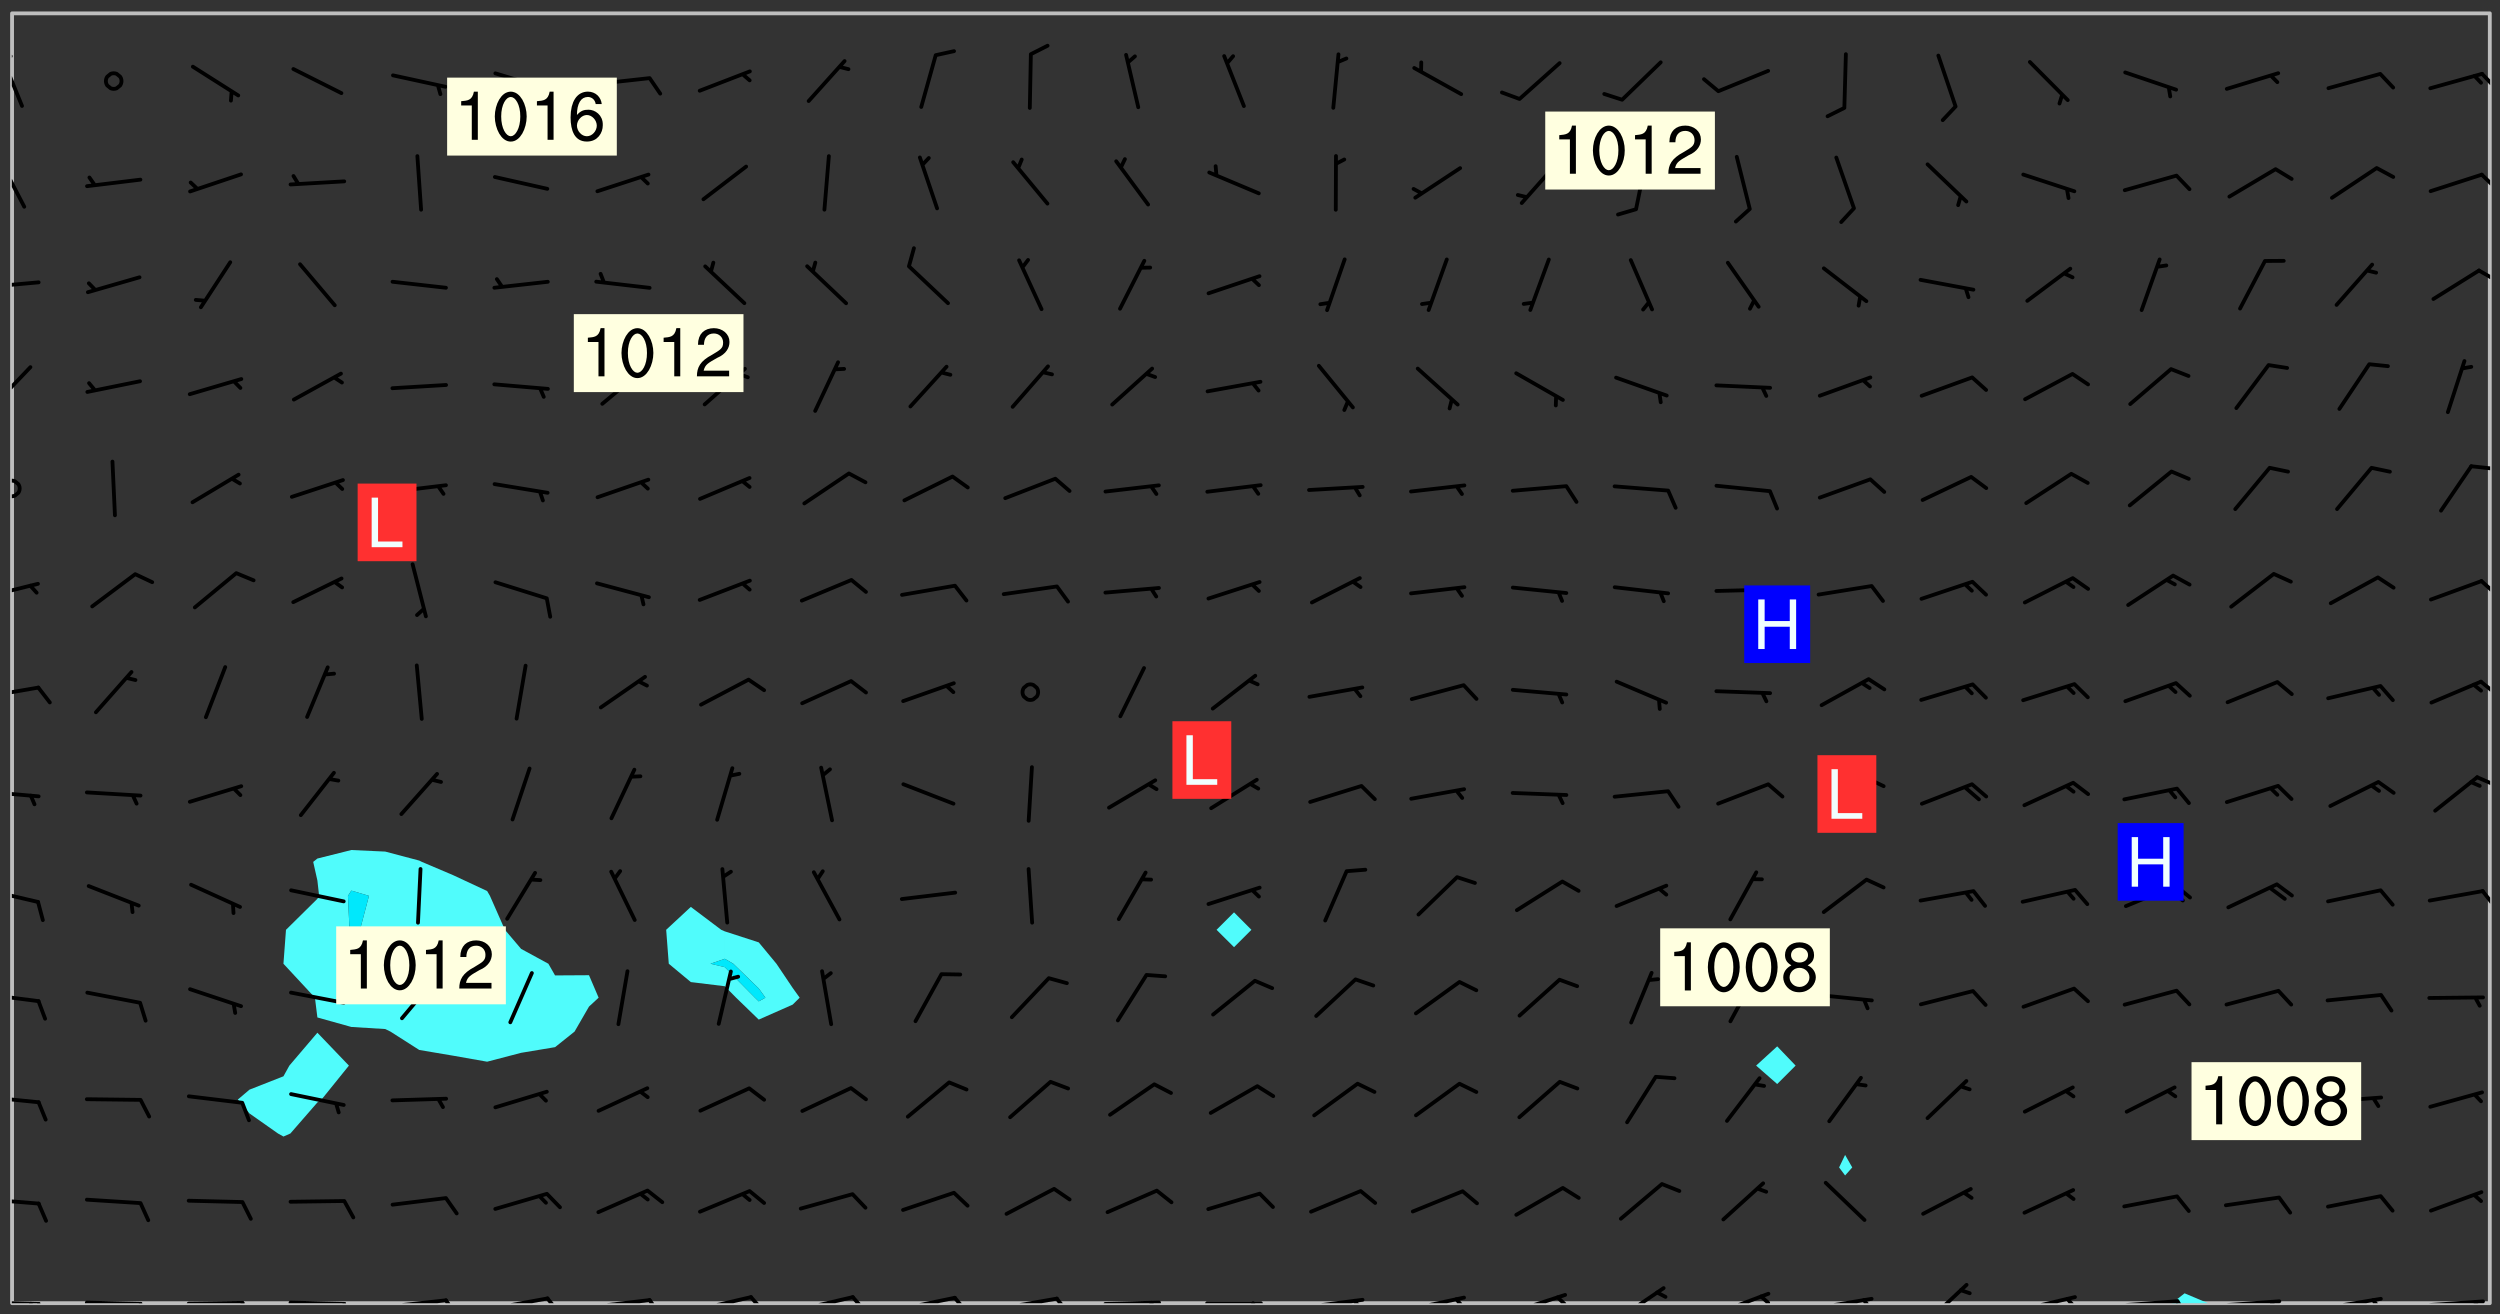 <svg xmlns="http://www.w3.org/2000/svg" role="img" xmlns:xlink="http://www.w3.org/1999/xlink" viewBox="142.45 309.95 326.84 171.84"><rect x="142.45" y="309.95" width="326.84" height="171.84" fill="#333333" stroke="none"/><defs><clipPath id="a"><path d="M144 311.672h1v168.656h-1zm0 0"/></clipPath><clipPath id="b"><path d="M144 311.672h324v168.656H144zm0 0"/></clipPath><clipPath id="c"><path d="M426 479h6v1.328h-6zm0 0"/></clipPath><clipPath id="d"><path d="M467 311.672h1v168.656h-1zm0 0"/></clipPath><clipPath id="e"><path d="M144 479h4v1.328h-4zm0 0"/></clipPath><clipPath id="f"><path d="M147 480h2v.328h-2zm0 0"/></clipPath><clipPath id="g"><path d="M146 480h2v.328h-2zm0 0"/></clipPath><clipPath id="h"><path d="M153 479h9v1.328h-9zm0 0"/></clipPath><clipPath id="i"><path d="M160 480h3v.328h-3zm0 0"/></clipPath><clipPath id="j"><path d="M166 480h9v.328h-9zm0 0"/></clipPath><clipPath id="k"><path d="M173 480h3v.328h-3zm0 0"/></clipPath><clipPath id="l"><path d="M180 479h8v1.328h-8zm0 0"/></clipPath><clipPath id="m"><path d="M187 480h2v.328h-2zm0 0"/></clipPath><clipPath id="n"><path d="M193 479h9v1.328h-9zm0 0"/></clipPath><clipPath id="o"><path d="M200 479h3v1.328h-3zm0 0"/></clipPath><clipPath id="p"><path d="M206 479h9v1.328h-9zm0 0"/></clipPath><clipPath id="q"><path d="M213 479h3v1.328h-3zm0 0"/></clipPath><clipPath id="r"><path d="M220 479h8v1.328h-8zm0 0"/></clipPath><clipPath id="s"><path d="M227 479h3v1.328h-3zm0 0"/></clipPath><clipPath id="t"><path d="M233 479h8v1.328h-8zm0 0"/></clipPath><clipPath id="u"><path d="M240 479h3v1.328h-3zm0 0"/></clipPath><clipPath id="v"><path d="M246 479h9v1.328h-9zm0 0"/></clipPath><clipPath id="w"><path d="M253 479h3v1.328h-3zm0 0"/></clipPath><clipPath id="x"><path d="M260 479h8v1.328h-8zm0 0"/></clipPath><clipPath id="y"><path d="M267 479h3v1.328h-3zm0 0"/></clipPath><clipPath id="z"><path d="M273 479h8v1.328h-8zm0 0"/></clipPath><clipPath id="A"><path d="M280 479h3v1.328h-3zm0 0"/></clipPath><clipPath id="B"><path d="M286 479h9v1.328h-9zm0 0"/></clipPath><clipPath id="C"><path d="M292 480h2v.328h-2zm0 0"/></clipPath><clipPath id="D"><path d="M300 480h8v.328h-8zm0 0"/></clipPath><clipPath id="E"><path d="M306 480h2v.328h-2zm0 0"/></clipPath><clipPath id="F"><path d="M313 479h8v1.328h-8zm0 0"/></clipPath><clipPath id="G"><path d="M319 479h2v1.328h-2zm0 0"/></clipPath><clipPath id="H"><path d="M326 479h9v1.328h-9zm0 0"/></clipPath><clipPath id="I"><path d="M332 479h2v1.328h-2zm0 0"/></clipPath><clipPath id="J"><path d="M340 478h8v2.328h-8zm0 0"/></clipPath><clipPath id="K"><path d="M345 479h3v1.328h-3zm0 0"/></clipPath><clipPath id="L"><path d="M353 478h8v2.328h-8zm0 0"/></clipPath><clipPath id="M"><path d="M366 478h8v2.328h-8zm0 0"/></clipPath><clipPath id="N"><path d="M372 479h2v1.328h-2zm0 0"/></clipPath><clipPath id="O"><path d="M379 479h9v1.328h-9zm0 0"/></clipPath><clipPath id="P"><path d="M385 479h3v1.328h-3zm0 0"/></clipPath><clipPath id="Q"><path d="M394 477h6v3.328h-6zm0 0"/></clipPath><clipPath id="R"><path d="M406 479h8v1.328h-8zm0 0"/></clipPath><clipPath id="S"><path d="M412 479h2v1.328h-2zm0 0"/></clipPath><clipPath id="T"><path d="M419 479h9v1.328h-9zm0 0"/></clipPath><clipPath id="U"><path d="M426 479h3v1.328h-3zm0 0"/></clipPath><clipPath id="V"><path d="M433 479h8v1.328h-8zm0 0"/></clipPath><clipPath id="W"><path d="M439 479h2v1.328h-2zm0 0"/></clipPath><clipPath id="X"><path d="M446 479h8v1.328h-8zm0 0"/></clipPath><clipPath id="Y"><path d="M452 479h2v1.328h-2zm0 0"/></clipPath><clipPath id="Z"><path d="M459 479h9v1.328h-9zm0 0"/></clipPath><clipPath id="aa"><path d="M465 479h2v1.328h-2zm0 0"/></clipPath><clipPath id="ab"><path d="M144 466h4v2h-4zm0 0"/></clipPath><clipPath id="ac"><path d="M144 453h4v2h-4zm0 0"/></clipPath><clipPath id="ad"><path d="M144 439h4v3h-4zm0 0"/></clipPath><clipPath id="ae"><path d="M144 426h4v3h-4zm0 0"/></clipPath><clipPath id="af"><path d="M466 426h2v3h-2zm0 0"/></clipPath><clipPath id="ag"><path d="M144 413h4v2h-4zm0 0"/></clipPath><clipPath id="ah"><path d="M466 411h2v2h-2zm0 0"/></clipPath><clipPath id="ai"><path d="M144 399h4v3h-4zm0 0"/></clipPath><clipPath id="aj"><path d="M466 398h2v3h-2zm0 0"/></clipPath><clipPath id="ak"><path d="M144 386h4v3h-4zm0 0"/></clipPath><clipPath id="al"><path d="M466 385h2v3h-2zm0 0"/></clipPath><clipPath id="am"><path d="M144 372h2v4h-2zm0 0"/></clipPath><clipPath id="an"><path d="M465 370h3v2h-3zm0 0"/></clipPath><clipPath id="ao"><path d="M144 357h3v7h-3zm0 0"/></clipPath><clipPath id="ap"><path d="M144 346h4v2h-4zm0 0"/></clipPath><clipPath id="aq"><path d="M466 345h2v2h-2zm0 0"/></clipPath><clipPath id="ar"><path d="M144 330h2v8h-2zm0 0"/></clipPath><clipPath id="as"><path d="M466 332h2v3h-2zm0 0"/></clipPath><clipPath id="at"><path d="M144 317h2v8h-2zm0 0"/></clipPath><clipPath id="au"><path d="M144 317h1v2h-1zm0 0"/></clipPath><clipPath id="av"><path d="M466 319h2v3h-2zm0 0"/></clipPath><g id="aw" clip-path="url(#clip1)"><path fill="#fff" fill-opacity="0" fill-rule="evenodd" d="M0 0h1000v1000H0zm0 0"/><path fill="#d3d3d3" fill-opacity="0" fill-rule="evenodd" d="M162.152 355.867l-.234.293.059.234.117.172.176.234.293.348.113.059.117-.172.059-.234.176-.176.465-.176h.699l.234.293.289.816.059.176.176.23.352.234.699.699.172.176.234.348.234.41.289.582.41.465.23.234.234.176.117.23.176.293.172 1.164v.234l.059.289.059.117.117.117.348.41.117.172.176.176.176.234.117.172.172.352.059.234.234.406.234-.059-.176.176-.059.93h-.582l-.234-.113-.348.113-.117.117-.059.293-.059.176-.117.172-.465.293-.059.234-.059.113v.645l.059.172v.41l.059.059v.406l.059.406.117.176.059.059.23.641-.059.293v.699l-.059.582v.234l-.059.23-.055.352v1.922l.055.117h.426l-.367.117-.023.352.891 1.168 1.742.539 1.34.359v.539l.09.809.535.715 1.52.27.891-.086.09 1.164.535.18 1.16-.18 2.055-.984 1.16-.363 1.879-.176 1.695-.18-.18.719-1.516.086-1.25.09-.805.27-1.074.809.27.719.535.898-.18.625-.266.809.266 1.078.625.898.805.18 1.25-.18-.266.723.098.504.055.293v.172l.059.293v.406l.176.117.352.117h.406l.293-.176.113-.117.059-.117.117-.23.059-.176.352-.465.23-.176.176-.059.176.059.059.176.117.988.055.469.059.172.117.234.176.059.816.059h.289l.117.234.059.406.059.352v1.105l.117.293.117.348.289.699.176.352.582.754.352.176.172.059.469.234.641.465.348.234.293.176.293.055.23.062.816.348.293.176.113.172.352.352.117.176.523.641v.289l.059.352v.348l.059.352.059.289.117.059.172.059h.176l.582.234.176.117.176.289.176.234.113.234.293.23.117.117v.41l.059.055.289.234.234.117.059.117.117.172.059.117.23.234.059.176.234.059.117.059-.117.113-.059.117v.117l-.117.293-.117.289v.582l.176.117.117.059.059.117.117.117.113.059.176.348.059.352.059.406v.176l-.059.176-.117.699v.172l.117.176.293.293h.406l.176.117.117.172.117.293v.234h-.527l-.23-.234h-.234l-.176.059-.059.699.059.348.117.176.176.41.117.23.289.469.176.055h.523l.234.059.758.641.059.293v.234l.059.059.23.348v.352l-.117.172v.293l.293.289.293.176.172.059.293.176.293.117.582.406.289.234.293.176.219.16.016.012.23.176.641.523.176.234.117.176.176.176.113.172v.641l.117.176.469.117.582.117.234.059.23.113.293.117.113.059.586.352.289.172.176.062.176.055.176.059.699.352.289.176.234.055.289.176.234.117.641.406.293.117.172.059.234.059.41.059.23.059.234.117.059.172-.41.176.469.059.059.293.113.234.176.055.234.059.176.059.406.117.641.234.117.172.059.234v.176l-.059.117-.059.406.234.234.117.059.348.117.641.23.176.117.289.117.176.176.234.465.582 1.105.176.176.348.176.176.117.352.117 1.047.523.234.059.465.113.293.059.465.176.758.582.234.234.348.465.176.176.289.234.816.699.293.176.289.289.293.176.293.289.695.641.176.176.293.234.289.234.469.289.641.582.348.234.234.293.348.348.352.465.934.992.348.406.117.176.234.059.113.117.645.176.23.113.234.059.293.176.23.117.934.699.406.406.234.176.406.176.234.117.816.348.348.234.234.117.293.289.23.117.758.352.352.172.23.059.293.117.234.059.871.176h.816l.469.23.172.059.875.699.465.117.293.059.176.059.23.059.469.059.348.059.352.059.406.059h.293l.172.059v.23l.176.176h.293l.348.059.352.059.699.117h.641l.465-.234.293-.176.172-.117.41-.172.289-.176.934-.465.469-.293.523-.293.465-.172.465-.176 1.051-.465.289-.117.41-.117.289-.117.527-.176 1.516-.699.582-.348.289-.059.293-.059.348-.117.875-.23.352-.117h.113l.234-.059.875-.234.234-.059h.812l.352-.059.816-.117.172-.059.352-.055.293-.059.23-.059.816-.176.176-.059h.348l.234-.059.465-.117.758-.172.234-.059h.348l.41-.117.289-.059 1.285-.059h.289l.41-.059.23-.059h.176l.875-.117h.406l.41-.117h.348l.352-.113.871-.059h1.75l1.047.289.41.117.289.117.352.117.289.117 1.051.172.289.059h.293l.293.059.172.059.41.059.172.059.117.059h.117l.117.059.352.059h.113l.41.066 1.922.395 1.926.395 1.52.449 1.695.719 2.145.805 1.605-.719 1.43-.805 1.16-1.078 1.25-.449 3.035-.719 1.875-.359 2.145-1.348 2.234-1.254 2.5-1.258 1.695-.449 1.785-.18 1.16-.27.625.539 1.34-.27.715-.988.984-1.344.445-.18.805-.359 1.875-.539 1.785-.449 1.25-.27 1.16-.09 1.699-.09 1.961-.27 1.25-.09h.539l.625-.09h.891l2.145-.18 2.41-.18 2.59-.09 1.695.18 1.609.09 1.43.359 1.16.719 1.875.988 1.16 1.527.266.715.629.09.355.898.535.539.535 1.527 1.074.359h.535l-.805.535.09 1.707.715 2.695.891.805.895.988.715 1.258 1.785.539 1.52-.18.355 1.344 1.609-.805.98-.539.27.27.316-.215.219-.145.801.449.449-.359h.355l.535-.27.539-.719.535-.27.625-.988 1.16.449.84.371 1.395.617 1.695-.18h1.605l1.785.09.18-1.707.535-1.344.805.27.492.848.402.406-.09.539v.359l.715.449.711-.27h1.43l.359.988.445 1.258.715 1.344 1.25.629 1.695.629.715-.18.18-.539.98-.09.449.359.086 1.258-.266.629-.535.18v.539l.715.984.266.539.984.988.801 1.078-.266.359-.09.898-.625 2.332-.355 2.066-.09 1.793-.18.719-.09.539v1.438l-.98 1.883-.359 1.707-.535.898-.805 1.168-.266.539 2.055 1.254.086.359-.355.539-.09-.18v.809l.09 1.438-.445.715-1.074.094-.266.715.535.898.805.719 1.16.809 1.34.27.445.359-.355.449-1.789-.09-1.25-.449-.715-.719-.625-.09-.176 3.59-.188 1.309h89.359V311.703h-55.27v49.082l.762.125 3.289.543 2.023 2.836v2.754l2.352.332 2.348.332h4.051l-1.379 4.16-2.023.707-2.023.703-.543.344-2.594 1.617-.188.117-2.023-2.078-.73-2.742-2.672-2.078-1.375-3.5-.066-.082-1.957-2.672 2.75-1.418v-49.082H294.422v91.414l.117.031.133.012.074.074.105.047.09.059.086.059.09.059.297.297.059.09.031.117.027.117.016.137-.031.117-.059.09-.059.086-.043.105-.047.102-.027.121v.145l.176.27.148.148.074.086.074.074.043.105.062.09.059.086.043.105.059.09.047.102.043.105.059.086.117.18.074.074.062.086.059.09.043.105.059.09.059.086.062.09.059.09.043.102.117.18.074.074.059.086.074.074.09.059.105.047h.148l.133-.016.133.016.102-.047.074-.074.047-.102-.016-.133v-.148l-.047-.105-.027-.117-.047-.102-.027-.121-.043-.102-.062-.09-.043-.102-.043-.105-.031-.117-.016-.133-.012-.137.086-.059.059-.086.121-.031.043.105.016.133v.117l.059.102.059.09.09.059.148.148.059.09.043.105-.012.102.086.059.105.047.086.059.09.059.074.074-.117.027-.105.047-.086.059-.074.074-.059.09-.062.086-.027.121-.047.102-.043.105-.031.117-.012.133-.016.133v.148l.027.117.047.105.043.102.059.09.074.074.09.059.074.074.09.059.059.09.043.105.047.102.117.031.133.016h.148l.117-.031.105.043.043.105.047.102.027.121L299.5 410l.027.117.031.121.027.117.105.043.102.047.133-.016.148.148.062.086.074.074.07.074.09.062.105.043.102.043.117.031.137.016.117-.031.074-.074.027-.117-.012-.133-.031-.121-.027-.117.043-.105h.117l.09.062.117.027h.148l.133.016h.148l.133.016.133-.016h.148l.133-.016.133-.012.137.012.117-.027.133-.016.191-.059-.059.176-.016.133-.027.121-.016.133-.059.086-.133.016-.105.047-.105.043-.117.031-.117.027-.266.031h-.148l-.133.016-.074.074.059.086.148.148.117.18.074.07.09.062.09.059.086.059.09.059.102.043.105.062.105.043.086.059.105.047.102.043.18.117.059.09-.043.102-.047.105.016.133.223.223.059.09.043.102.031.121.043.102.016.133.031.117.012.137.031.117.148.148.102.043.105.043.117.031.133.016.137.016h.117l.117-.031.09-.059.043-.105.047-.102.043-.105.031-.117.012-.133v-.148l-.012-.133-.016-.133-.031-.117-.043-.105-.047-.105-.043-.102-.043-.105-.016-.133.016-.133.027-.117.031-.117.027-.121.047-.102.09-.059.086-.062.074-.074.09-.059.223-.223.059-.086.074-.074.117-.18.059-.086v-.148l-.074-.074-.102-.047-.105-.043-.102-.043-.059-.09-.047-.105-.027-.117.09-.059.117-.031.102-.043.18-.117.148-.148.012-.133-.012-.105-.09-.059-.133.016h-.148l-.133.016-.133-.016-.121-.031-.086-.059-.074-.074-.059-.09-.062-.086-.117-.18-.059-.086.031-.121.086-.059.121-.031.059-.086v-.121l-.031-.117-.059-.09-.059-.086-.047-.105-.027-.117-.016-.133.059-.09.074-.074.09-.059.117-.18.074-.074.059-.086.148-.148.121-.031.133-.016.133.016.074.074.043.105.016.133-.031.117-.117.031-.133.012-.148.148-.043.105-.047.102-.027.121-.031.117v.148l.031.117.043.105.059.09.074.07.074.074.117.031.121.027.117-.027.133-.016h.117l.09.059.074.074.047.105.059.086.102.047.133.016.105.043.086.059-.012.105-.074.074-.18.117-.059.09-.09.059-.07.074-.074.074-.062.09-.027.117-.016.133.016.133-.016.133v.148l.016.133.027.117.031.121.074.074.09.059.086.059.09.059.117.031v.086l-.102.047-.09.059-.266.031-.117.027h-.148l-.105.043-.102.047-.059.09-.062.234-.012.133-.031.121-.016.133v.293l-.012.133.012.137.016.133.133.016.133.012.121.031.086.059.074.074.047.105.043.102.016.133v.445l-.016.133v.445l.031.266.027.117.016.133.031.117.086.211.031.266v.148l-.031.117-.027.117-.031.121-.027.117-.031.117-.031.121-.012.133-.016.133.09.059.117-.031.102.016.047.105-.031.266v.441l-.043.105-.047.105-.043.102-.043.105-.059.086-.031.121-.043.117-.031.117-.016.133.016.133.059.09.105.047.086.059.059.086-.012.137-.031.117-.043.102v.445l-.016.133v.148l-.031.117-.043.105-.027.117-.047.105-.043.102-.031.121-.027.117-.031.133-.031.117-.027.117-.043.105-.031.117-.031.121-.012.133-.016.133v.297l.027.117v.148l.047.398.027.117.059.09.121.031h.148l.133-.016.059.09v.117l-.059.09-.09.059-.102.043-.105.047-.09.059-.086.059-.137.016-.117-.031-.133-.016-.102.047-.062.086-.012.137-.016.133-.031.117-.027.117-.016.133-.031.121v.297l.016.133.031.117v.148l.012.133v.148l-.027.117-.047.102-.027.121-.031.117-.059.09-.074.074-.102.043-.105.047-.117.027-.121.031-.102-.047.059-.086.105-.047.027-.117.031-.117.027-.121.031-.117v-.148l.016-.133-.031-.117-.043-.105-.105.016-.074.074-.102.043-.09.062-.074.074-.043.102-.016.133-.031.117L304.25 426l-.031.117-.027.117-.031.121-.027.117-.031.117-.043.105-.09.059h-.09l-.117-.031-.031-.086.016-.137-.031-.117v-.148l-.012-.133v-.148l-.062-.234-.027-.121-.043-.102-.047-.105-.059-.086-.059-.09-.043-.105-.062-.086-.148-.148-.07-.074-.105-.047-.105-.043-.102-.043-.297-.297-.09-.074-.086-.059-.105-.043-.09-.062-.086-.059-.105-.043-.09-.059-.086-.062-.074-.07-.105-.047-.086-.059-.105-.043-.09-.062-.102-.043-.105-.043-.086-.059-.105-.047-.105-.043-.102-.047-.09-.059-.102-.043-.105-.043-.09-.062-.117-.027-.133-.016-.133.016H299.75l-.133.016-.117-.031-.09-.059-.074-.074-.09-.059-.102-.047h-.148l-.121-.027-.102-.043-.074-.074-.117-.18-.09-.059-.102-.043-.09-.062-.105-.043-.09-.059-.086-.059-.105-.047-.059-.086-.059-.09-.043-.105-.047-.102-.074-.074-.086-.059-.074-.074-.09-.059-.223-.223-.043-.105-.031-.266.105-.043h.145l.105.043.074.074.09.059.086.059.105.047.09.059.148.148.07.074.148.148.062.086.074.074.086.059.074.074.09.062.09.059.086.059.27.176.102.047.105.043.102.043.047-.074.059-.086.074-.074.07-.074.105.043.074.074.059.09.043.102.047.105.043.105.121.027.117-.027.074-.09.043-.105.059-.09.074-.074.105-.043.117-.027.133.012.09.059.148.148.059.09.043.105.047.102.043.105.043.102.105.047.105.043.133.016.086-.059.059-.09.074-.074.105-.043.117.027.105.047.102.043.105.043.102.047.18.117v.117l-.016.133.016.133.016.137.059.086.102.047.121.027.117.031h.148l.117-.031.059-.09.18-.117.059-.09.074-.074.059-.086.117-.18.18-.117.117.031.09.059.043.074-.016.133v.117l.09.059h.148l.133-.016.133-.012.266-.031.105-.043.117-.031.121-.027.074-.074.07-.074.062-.09-.016-.105-.047-.102-.102-.043-.105-.016-.117.027-.266.031h-.148l-.074-.074-.09-.059-.117-.031-.117-.027-.133-.016h-.148l-.133.016h-.297l-.105-.047-.148-.148-.043-.102-.059-.09.223-.223.086-.059.105-.043.117-.031.133-.016.133.016.137.016.102.043.133-.012.09-.062.102-.043.062-.09-.047-.102-.09-.059-.117-.031-.102-.043-.059-.09-.062-.09v-.117l.016-.133.105-.047.074-.07v-.121l-.09-.059-.031-.117.09-.059.074-.074.043-.105.059-.09.047-.102.016-.133v-.148l-.047-.105-.043-.102-.09-.059-.133-.016-.102-.043-.137-.016-.117-.031h-.445l-.133-.016-.133-.012-.133-.016-.117-.031h-.148l-.133-.016-.133-.012-.266-.031-.121-.043-.086-.059-.074-.074v-.148l.012-.133.105-.047.102-.043.133-.016h.152l.133-.016h.293l.121.031.102.043.09.059.234.062.121-.047.09-.059.102-.043.133-.016.105.043.102.047.133.012.121-.027h.145l.121-.031.117-.027.105-.047.074-.074.086-.059.148-.148.059-.086.047-.105.027-.117.016-.105-.102-.043-.09-.059-.117-.031-.105-.043-.09-.062-.074-.086-.074-.074-.102-.043-.105-.047-.102-.043-.059-.09-.047-.102-.086-.211-.062-.086-.059-.09-.074-.074-.086-.059h-.27l-.117.031-.09.059-.102.043-.133.016-.105-.016-.027-.117-.062-.09-.117-.031-.102-.043-.148-.148-.031-.117-.016-.105.074-.074.18-.117.117-.027.117-.031.137.016.102.043.105.043.102.047.105.043.117.031.133.016.117.027.133.016.105-.016.09-.059-.074-.074-.105-.043-.074-.074-.074-.09-.148-.148-.086-.059-.09-.059-.074-.074-.09-.059-.102-.047-.121-.027-.102-.047-.105-.043-.117-.031-.102-.043-.121-.031h-.148l-.117.031-.105.043-.086.062-.18.117-.086.059-.09.059-.105.047-.086.059-.105.043-.102.043-.105.047-.074.074-.059.09-.059.086-.047.105-.059.086-.074.074-.133-.012-.117-.031h-.117l-.074.074-.09.059-.074.074-.09.059-.086.059-.105.047-.102.043-.137.016-.102-.043-.148-.148-.105-.047h-.086l-.105.047-.102.043-.121.031-.117-.031-.074-.074v-.117l.031-.121.074-.07.059-.09.074-.074.117-.031.105-.043h.293l.133-.016.137-.016.102-.043.09-.059.102-.047.09-.059.133-.012.09.059.133.012.09-.059.086-.059.105-.043.09-.059.086-.062.09-.059.148-.148.059-.086.059-.09.105-.043.133-.016.117.027.121.031.059-.059.059-.09.031-.266.027-.117.105.012.133.016.102-.043.09-.059.059-.09.074-.074.059-.09.047-.102.012-.133-.012-.133-.047-.105-.148-.148-.059-.09-.059-.086-.043-.105v-.445l.016-.133v-.148l.012-.133-.059-.059-.09.059-.102-.043-.18-.117-.086-.059-.062-.09-.059-.09-.074-.074-.086-.059-.121.031-.102.012-.105.047-.086.059-.105.043-.148.148-.09.059-.086.059-.09.062-.105.043-.133.016v-.121l.105-.043.117-.031.074-.07.043-.105v-.148l-.027-.117-.148-.148-.133-.016h-.148l-.117.031-.105.043-.102.043-.09.062-.117.027-.074-.074.012-.133-.043-.102-.043-.105-.09-.059-.117.027-.121.031-.117.031-.102.043-.121.031-.102.043-.105.043-.09.059-.102.016v-.117l.016-.133-.059-.09-.074.043-.148.148-.059.09-.074.074-.047.105-.043.102-.074.074-.059.09-.074.074-.059.086-.074.074-.09.062-.074.07-.074.074-.102.016-.133.016-.105-.043v-.121l.148-.148.043-.102.059-.09.047-.102.043-.105.059-.09.031-.117.043-.102.031-.121.027-.117.047-.105.043-.102.043-.105.074-.07.09-.062.09-.059.102-.043h.297l.266-.031.105-.043-.074-.074-.117-.031-.105-.043-.09-.059-.102-.047-.09-.059-.102-.043-.105-.043-.09-.062-.086-.059-.105-.043-.102-.043-.121-.031-.117-.031-.102-.043L297.5 410.25l-.102-.043-.09-.059-.043-.105-.016-.133.102-.043.133-.016.137.016.133-.016.102-.043.059-.09.016-.105-.09-.059-.074-.074-.102-.043-.09-.059-.148-.148-.043-.105-.016-.133v-.293l-.059-.09-.09-.059-.074-.074-.043-.105-.031-.117-.059-.09-.074-.074-.117-.027-.074-.074-.09-.059-.09-.062-.086-.059-.074-.074-.059-.086-.047-.105-.086-.059-.148-.148-.195-.059-.133.016-.102.043-.074.074-.047.102-.043.105-.059.09-.059.086-.297.297-.09.059h-.086l-.062-.086-.043-.105.031-.117.059-.09.027-.117-.012-.133-.09-.062-.105.047-.117.027-.117.031-.27.176-.102.047-.117.027-.105.047-.09.059-.102.043-.059-.086-.047-.105.016-.133.047-.105.07-.074.074-.07.059-.09v-.148l-.043-.105h-.238l-.102.047-.031.117-.027.117-.031.121-.074.043-.133.016-.074-.047-.043-.102-.043-.105-.047-.102-.043-.105-.121.031-.102.043-.133.016-.117.031-.105.043-.09.059-.102.047-.121.027-.133.016-.102-.043-.059-.09-.047-.105-.043-.102-.043-.105v-.117l.059-.09.086-.059.18-.117.102-.047.105-.043.105-.059.102-.043.09-.062.102-.043.105-.059.102-.047.09-.059.105-.043.102-.043.09-.062.102-.043.137-.016.117.031.102.043.121.031.102.043.105.047.102.043.105.043.102.047.105.043.102.043.105.047.086.059.105.043.117.031.105.043.102.047.09.059.105.043.102.043.105.047.117.027.102.047.121.027h.148l.086-.059.016-.102.059-.09-.027-.117-.074-.074-.117-.18-.074-.074-.09-.074-.18-.117-.086-.059-.105-.043-.102-.047-.27-.176-.059-.09-.074-.074-.059-.09-.043-.102-.031-.117-.016-.137v-.562l-.012-.133-.016-.133-.031-.117-.016-.133-.012-.133-.031-.121-.223-.223-.059-.086-.016-.105.031-.117.133-.016v-91.414H172.992v1.453l-.059.234-.352 1.051-.172.523-.117.348-.176.41-.117.172-.234.293-.23.059h-.352l-.117.059-.23.406v.293l.117.176.23.23.117.234.641.758.293.465.176.234.23.352.234.348.641.816.176.465.172.41.117.695.176.469.117 1.398.059.465v.875l.117 1.047v4.781l-.059.465-.352 1.281-.176.523-.113.41-.352.93L172.934 336l-.234.582-.117.176-.172.348-.176.406-.352.816-.059.293-.113.293-.117.289-.059.176-.117.875-.059.406-.059.117-.059.176-.059.172-.23.527-.117.172v.234l-.117.234-.059.172-.176.586v.289l-.059.176v.293l-.059.113-.059.527v.172l-.055.234v2.621l-.176.816-.117.176-.176.234-.117.172-.113.234-.586.934-.23.289-.293.465-.176.234-.289.352-.352.699-.113.23-.176.41-.176.23-.406.527-.816.699-.293.172-.289.234-.176.117-.176.176-.523.406-.527.176-.172.176-.234.055-.641.176h-.758m12.211 31.023l-1.074.449.359.895 1.25-.715.445-.539-.98-.09"/><path fill="#d3d3d3" fill-opacity="0" fill-rule="evenodd" d="M201.508 416.598h-.895l.449.629.98.359.805-.09.445-.988-.176.09-.715-.355-.895.355m154.621 59.07l-.059-.523v-.293l.113-.293.059-.23.469-.469h.113l.117-.113.117-.059h.176l.234-.059h.348l.234.059.117.059.23.172.059.176.117.582v.293l-.117.176-.172.289-.176.176-.527.523-.23.234-.117.059h-.176l-.117-.059-.406-.293-.176-.117-.117-.059-.059-.113-.055-.117m6.641-10.957l-.059-.172v-1.109l.059-.172.176-.059.172-.059h.176l.234-.059.117.059.059.699-.059.172-.117.176-.117.059-.234.523-.113.059h-.234l-.059-.117m9.613-14.391l-.117-.176v-.699l.293-.875.117-.172.176-.352.113-.23.117-.293.352-.758.117-.23.172-.234h.176l.117-.059h.641l.117.059.234.234.172.113.352.293.117.117.113.176v.113l.117.059.117.117v.699l-.059.176v.23l-.059.176-.348 1.051-.117.23-.117.234-.117.059-.23.234-.641.289h-.875l-.41-.117-.641-.465"/><path fill="none" stroke="#bebebe" stroke-linecap="round" stroke-linejoin="round" stroke-miterlimit="10" stroke-width=".5" d="M467.957 311.695H144.027v168.625h323.93v-168.625"/><g clip-path="url(#a)"><path fill="#fff" fill-opacity="0" fill-rule="evenodd" d="M144 475.891v4.438h.004H144V311.672h.004H144v164.219"/></g><g clip-path="url(#b)"><path fill="#fff" fill-opacity="0" fill-rule="evenodd" d="M144.004 480.328V311.672h44.379v109.406l-4.438 1.113-.547.438.547 2.434.227 2.008-.227.383-4.105 4.055-.332 4.426-.004.012.004.004 4.117 4.434.32 2.586v1.992l-3.664 4.301-.773 1.398-4.441 1.746-1.523 1.293 1.523 1.816 3.727 2.621.715.398.906-.398 3.531-4.059.539-.379 3.582-4.438-4.121-4.301v-1.992l4.438 1.242 4.438.273.684.336 3.758 2.398 4.438.75 4.438.785 4.438-1.16 4.441-.742 2.547-2.031 1.891-3.273 1.258-1.164-1.258-2.938-4.438.027-.871-1.527L210.574 434l-2.113-2.492-1.957-4.438-.367-.633-4.438-2.07-4.09-1.738-.348-.172-4.441-1.176-4.438-.203V311.672h44.383v116.844l-3.223 2.992.34 4.438 2.883 2.398 4.441.543 1.477 1.496 2.961 2.867 4.438-1.961.914-.906-.914-1.273-2.125-3.164-2.312-2.793-4.438-1.438-.469-.207-3.973-2.992V311.672h71.016v117.555l-2.285 2.281 2.285 2.273 2.273-2.273-2.273-2.281V311.672h71.012V446.746l-2.754 2.516 2.754 2.41 2.41-2.41-2.41-2.516V311.672h8.879V460.938l-.785 1.637.785 1.051.934-1.051-.934-1.637V311.672h84.324v168.656h-36.867l-3.074-1.297-1.656 1.297H144.004"/></g><path fill="#50fcfc" fill-rule="evenodd" d="M175.066 455.516l-1.523-1.816 1.523-1.293 4.441-1.746.773-1.398 3.664-4.301 4.121 4.301-3.582 4.438-.539.379-3.531 4.059-.906.398-.715-.398-3.727-2.621m4.441-19.566l-.004-.004.004-.012.332-4.426 4.105-4.055.227-.383-.227-2.008-.547-2.434.547-.438 4.438-1.113v5.305l-.445.688.207 4.438.238 3.668 1.133-3.668 1.172-4.438-2.305-.688v-5.305l4.438.203 4.441 1.176.348.172 4.09 1.738 4.438 2.07.367.633 1.957 4.438L210.574 434l3.57 1.945.871 1.527 4.438-.027 1.258 2.938-1.258 1.164-1.891 3.273-2.547 2.031-4.441.742-4.438 1.16-4.438-.785-4.438-.75-3.758-2.398-.684-.336-4.438-.273-4.438-1.242-.32-2.586-4.117-4.434"/><path fill="#00e8fc" fill-rule="evenodd" d="M188.145 431.508l-.207-4.438.445-.688 2.305.688-1.172 4.438-1.133 3.668-.238-3.668"/><path fill="#50fcfc" fill-rule="evenodd" d="M229.883 435.945l-.34-4.438 3.223-2.992 3.973 2.992.469.207v3.582l-1.867.648 1.867.449 3.938 3.988.5.484.871-.484-.871-1.207-3.332-3.23-1.105-.648v-3.582l4.438 1.438 2.312 2.793 2.125 3.164.914 1.273-.914.906-4.438 1.961-2.961-2.867-1.477-1.496-4.441-.543-2.883-2.398"/><path fill="#00e8fc" fill-rule="evenodd" d="M237.207 436.395l-1.867-.449 1.867-.648 1.105.648 3.332 3.23.871 1.207-.871.484-.5-.484-3.938-3.988"/><path fill="#50fcfc" fill-rule="evenodd" d="M303.781 433.781l-2.285-2.273 2.285-2.281 2.273 2.281-2.273 2.273m71.012 17.891l-2.754-2.41 2.754-2.516 2.41 2.516-2.41 2.41m8.879 11.953l-.785-1.051.785-1.637.934 1.637-.934 1.051"/><g clip-path="url(#c)"><path fill="#50fcfc" fill-rule="evenodd" d="M426.398 480.328l1.656-1.297 3.074 1.297h-4.73"/></g><g clip-path="url(#d)"><path fill="#fff" fill-opacity="0" fill-rule="evenodd" d="M467.996 480.328H468V311.672h-.004H468v168.656h-.004"/></g><g clip-path="url(#e)"><path fill="none" stroke="#000" stroke-linecap="round" stroke-linejoin="round" stroke-miterlimit="10" stroke-width=".5" d="M147.512 480.422l-7.023-.188"/></g><g clip-path="url(#f)"><path fill="none" stroke="#000" stroke-linecap="round" stroke-linejoin="round" stroke-miterlimit="10" stroke-width=".5" d="M147.512 480.422l1.094 2.195"/></g><g clip-path="url(#g)"><path fill="none" stroke="#000" stroke-linecap="round" stroke-linejoin="round" stroke-miterlimit="10" stroke-width=".5" d="M146.492 480.395l.547 1.098"/></g><g clip-path="url(#h)"><path fill="none" stroke="#000" stroke-linecap="round" stroke-linejoin="round" stroke-miterlimit="10" stroke-width=".5" d="M160.828 480.41l-7.027-.164"/></g><g clip-path="url(#i)"><path fill="none" stroke="#000" stroke-linecap="round" stroke-linejoin="round" stroke-miterlimit="10" stroke-width=".5" d="M160.828 480.41l1.102 2.195"/></g><g clip-path="url(#j)"><path fill="none" stroke="#000" stroke-linecap="round" stroke-linejoin="round" stroke-miterlimit="10" stroke-width=".5" d="M174.145 480.281l-7.027.098"/></g><g clip-path="url(#k)"><path fill="none" stroke="#000" stroke-linecap="round" stroke-linejoin="round" stroke-miterlimit="10" stroke-width=".5" d="M174.145 480.281l1.18 2.148"/></g><g clip-path="url(#l)"><path fill="none" stroke="#000" stroke-linecap="round" stroke-linejoin="round" stroke-miterlimit="10" stroke-width=".5" d="M187.457 480.414l-7.023-.172"/></g><g clip-path="url(#m)"><path fill="none" stroke="#000" stroke-linecap="round" stroke-linejoin="round" stroke-miterlimit="10" stroke-width=".5" d="M187.457 480.414l1.098 2.195"/></g><g clip-path="url(#n)"><path fill="none" stroke="#000" stroke-linecap="round" stroke-linejoin="round" stroke-miterlimit="10" stroke-width=".5" d="M200.754 479.949l-6.988.758"/></g><g clip-path="url(#o)"><path fill="none" stroke="#000" stroke-linecap="round" stroke-linejoin="round" stroke-miterlimit="10" stroke-width=".5" d="M200.754 479.949l1.379 2.031"/></g><g clip-path="url(#p)"><path fill="none" stroke="#000" stroke-linecap="round" stroke-linejoin="round" stroke-miterlimit="10" stroke-width=".5" d="M214.031 479.703l-6.914 1.254"/></g><g clip-path="url(#q)"><path fill="none" stroke="#000" stroke-linecap="round" stroke-linejoin="round" stroke-miterlimit="10" stroke-width=".5" d="M214.031 479.703l1.52 1.926"/></g><g clip-path="url(#r)"><path fill="none" stroke="#000" stroke-linecap="round" stroke-linejoin="round" stroke-miterlimit="10" stroke-width=".5" d="M227.379 479.918l-6.977.82"/></g><g clip-path="url(#s)"><path fill="none" stroke="#000" stroke-linecap="round" stroke-linejoin="round" stroke-miterlimit="10" stroke-width=".5" d="M227.379 479.918l1.398 2.016"/></g><g clip-path="url(#t)"><path fill="none" stroke="#000" stroke-linecap="round" stroke-linejoin="round" stroke-miterlimit="10" stroke-width=".5" d="M240.629 479.531l-6.844 1.594"/></g><g clip-path="url(#u)"><path fill="none" stroke="#000" stroke-linecap="round" stroke-linejoin="round" stroke-miterlimit="10" stroke-width=".5" d="M240.629 479.531l1.613 1.848"/></g><g clip-path="url(#v)"><path fill="none" stroke="#000" stroke-linecap="round" stroke-linejoin="round" stroke-miterlimit="10" stroke-width=".5" d="M253.941 479.531l-6.844 1.594"/></g><g clip-path="url(#w)"><path fill="none" stroke="#000" stroke-linecap="round" stroke-linejoin="round" stroke-miterlimit="10" stroke-width=".5" d="M253.941 479.531l1.613 1.852"/></g><g clip-path="url(#x)"><path fill="none" stroke="#000" stroke-linecap="round" stroke-linejoin="round" stroke-miterlimit="10" stroke-width=".5" d="M267.277 479.617l-6.883 1.422"/></g><g clip-path="url(#y)"><path fill="none" stroke="#000" stroke-linecap="round" stroke-linejoin="round" stroke-miterlimit="10" stroke-width=".5" d="M267.277 479.617l1.566 1.891"/></g><g clip-path="url(#z)"><path fill="none" stroke="#000" stroke-linecap="round" stroke-linejoin="round" stroke-miterlimit="10" stroke-width=".5" d="M280.613 479.727l-6.926 1.203"/></g><g clip-path="url(#A)"><path fill="none" stroke="#000" stroke-linecap="round" stroke-linejoin="round" stroke-miterlimit="10" stroke-width=".5" d="M280.613 479.727l1.504 1.938"/></g><g clip-path="url(#B)"><path fill="none" stroke="#000" stroke-linecap="round" stroke-linejoin="round" stroke-miterlimit="10" stroke-width=".5" d="M293.977 480.238l-7.023.184"/></g><g clip-path="url(#C)"><path fill="none" stroke="#000" stroke-linecap="round" stroke-linejoin="round" stroke-miterlimit="10" stroke-width=".5" d="M292.957 480.266l.602 1.066"/></g><g clip-path="url(#D)"><path fill="none" stroke="#000" stroke-linecap="round" stroke-linejoin="round" stroke-miterlimit="10" stroke-width=".5" d="M307.293 480.328h-7.027"/></g><g clip-path="url(#E)"><path fill="none" stroke="#000" stroke-linecap="round" stroke-linejoin="round" stroke-miterlimit="10" stroke-width=".5" d="M306.273 480.328l.574 1.082"/></g><g clip-path="url(#F)"><path fill="none" stroke="#000" stroke-linecap="round" stroke-linejoin="round" stroke-miterlimit="10" stroke-width=".5" d="M320.582 479.883l-6.973.891"/></g><g clip-path="url(#G)"><path fill="none" stroke="#000" stroke-linecap="round" stroke-linejoin="round" stroke-miterlimit="10" stroke-width=".5" d="M319.566 480.012l.711 1.004"/></g><g clip-path="url(#H)"><path fill="none" stroke="#000" stroke-linecap="round" stroke-linejoin="round" stroke-miterlimit="10" stroke-width=".5" d="M333.848 479.594l-6.871 1.473"/></g><g clip-path="url(#I)"><path fill="none" stroke="#000" stroke-linecap="round" stroke-linejoin="round" stroke-miterlimit="10" stroke-width=".5" d="M332.848 479.809l.789.938"/></g><g clip-path="url(#J)"><path fill="none" stroke="#000" stroke-linecap="round" stroke-linejoin="round" stroke-miterlimit="10" stroke-width=".5" d="M347.066 479.242l-6.684 2.172"/></g><g clip-path="url(#K)"><path fill="none" stroke="#000" stroke-linecap="round" stroke-linejoin="round" stroke-miterlimit="10" stroke-width=".5" d="M346.094 479.559l.883.852"/></g><g clip-path="url(#L)"><path fill="none" stroke="#000" stroke-linecap="round" stroke-linejoin="round" stroke-miterlimit="10" stroke-width=".5" d="M359.945 478.352l-5.809 3.953"/></g><path fill="none" stroke="#000" stroke-linecap="round" stroke-linejoin="round" stroke-miterlimit="10" stroke-width=".5" d="M359.102 478.926l1.086.574"/><g clip-path="url(#M)"><path fill="none" stroke="#000" stroke-linecap="round" stroke-linejoin="round" stroke-miterlimit="10" stroke-width=".5" d="M373.645 479.09l-6.574 2.48"/></g><g clip-path="url(#N)"><path fill="none" stroke="#000" stroke-linecap="round" stroke-linejoin="round" stroke-miterlimit="10" stroke-width=".5" d="M372.688 479.449l.922.809"/></g><g clip-path="url(#O)"><path fill="none" stroke="#000" stroke-linecap="round" stroke-linejoin="round" stroke-miterlimit="10" stroke-width=".5" d="M387.137 479.754l-6.934 1.148"/></g><g clip-path="url(#P)"><path fill="none" stroke="#000" stroke-linecap="round" stroke-linejoin="round" stroke-miterlimit="10" stroke-width=".5" d="M386.129 479.922l.746.973"/></g><g clip-path="url(#Q)"><path fill="none" stroke="#000" stroke-linecap="round" stroke-linejoin="round" stroke-miterlimit="10" stroke-width=".5" d="M399.551 477.926l-5.129 4.805"/></g><path fill="none" stroke="#000" stroke-linecap="round" stroke-linejoin="round" stroke-miterlimit="10" stroke-width=".5" d="M398.805 478.625l1.16.398"/><g clip-path="url(#R)"><path fill="none" stroke="#000" stroke-linecap="round" stroke-linejoin="round" stroke-miterlimit="10" stroke-width=".5" d="M413.723 479.527l-6.844 1.602"/></g><g clip-path="url(#S)"><path fill="none" stroke="#000" stroke-linecap="round" stroke-linejoin="round" stroke-miterlimit="10" stroke-width=".5" d="M412.727 479.762l.809.922"/></g><g clip-path="url(#T)"><path fill="none" stroke="#000" stroke-linecap="round" stroke-linejoin="round" stroke-miterlimit="10" stroke-width=".5" d="M427.121 480.066l-7.008.523"/></g><g clip-path="url(#U)"><path fill="none" stroke="#000" stroke-linecap="round" stroke-linejoin="round" stroke-miterlimit="10" stroke-width=".5" d="M427.121 480.066l1.309 2.074"/></g><g clip-path="url(#V)"><path fill="none" stroke="#000" stroke-linecap="round" stroke-linejoin="round" stroke-miterlimit="10" stroke-width=".5" d="M440.438 480.074l-7.012.508"/></g><g clip-path="url(#W)"><path fill="none" stroke="#000" stroke-linecap="round" stroke-linejoin="round" stroke-miterlimit="10" stroke-width=".5" d="M439.418 480.148l.652 1.039"/></g><g clip-path="url(#X)"><path fill="none" stroke="#000" stroke-linecap="round" stroke-linejoin="round" stroke-miterlimit="10" stroke-width=".5" d="M453.711 479.754l-6.93 1.148"/></g><g clip-path="url(#Y)"><path fill="none" stroke="#000" stroke-linecap="round" stroke-linejoin="round" stroke-miterlimit="10" stroke-width=".5" d="M452.703 479.922l.746.973"/></g><g clip-path="url(#Z)"><path fill="none" stroke="#000" stroke-linecap="round" stroke-linejoin="round" stroke-miterlimit="10" stroke-width=".5" d="M467.066 480.09l-7.012.477"/></g><g clip-path="url(#aa)"><path fill="none" stroke="#000" stroke-linecap="round" stroke-linejoin="round" stroke-miterlimit="10" stroke-width=".5" d="M466.047 480.16l.648 1.039"/></g><g clip-path="url(#ab)"><path fill="none" stroke="#000" stroke-linecap="round" stroke-linejoin="round" stroke-miterlimit="10" stroke-width=".5" d="M147.5 467.301l-7-.574"/></g><path fill="none" stroke="#000" stroke-linecap="round" stroke-linejoin="round" stroke-miterlimit="10" stroke-width=".5" d="M147.5 467.301l.973 2.254m12.348-2.316l-7.012-.449m7.012.449l1.012 2.238m12.312-2.375l-7.027-.176m7.027.176l1.098 2.191m12.215-2.328l-7.023.098m7.023-.098l1.184 2.148m12.105-2.531l-6.973.863m6.973-.863l1.41 2.008m11.793-2.562L207.203 468m6.746-1.973l1.711 1.758m-2.695-1.469l.859.879m13.281-1.594l-6.43 2.824m6.43-2.824l1.93 1.52m-2.863-1.109l.961.758m13.316-1.105l-6.488 2.699m6.488-2.699l1.895 1.559m-2.84-1.168l.949.781m13.453-.766l-6.77 1.887m6.77-1.887l1.691 1.773m11.566-1.953l-6.656 2.246m6.656-2.246l1.785 1.688m11.312-2.199l-6.223 3.27m6.223-3.27l2.027 1.387m11.398-1.156l-6.441 2.812m6.441-2.812l1.922 1.523m11.535-1.129l-6.73 2.02m6.73-2.02l1.727 1.746m11.469-2.086l-6.488 2.699m6.488-2.699l1.895 1.555m11.434-1.527l-6.512 2.645m6.512-2.645l1.879 1.574m11.223-2.008l-6.086 3.512m6.086-3.512l2.082 1.301m10.875-1.812l-5.371 4.535m5.371-4.535l2.277.91m10.953-1.004l-5.203 4.723m4.449-4.035l1.152.414m12.852 3.691l-5.07-4.863m18.965.809l-6.23 3.246m5.324-2.773l1.012.691m13.281-1.023l-6.371 2.965m5.441-2.535l.98.742m13.527-.348l-6.902 1.316m6.902-1.316l1.539 1.914m11.805-1.762l-6.957 1.012m6.957-1.012l1.449 1.977m11.832-2.156l-6.891 1.371m6.891-1.371l1.555 1.898m11.613-2.422l-6.598 2.418m5.637-2.066l.914.816"/><g clip-path="url(#ac)"><path fill="none" stroke="#000" stroke-linecap="round" stroke-linejoin="round" stroke-miterlimit="10" stroke-width=".5" d="M147.496 454.055l-6.992-.711"/></g><path fill="none" stroke="#000" stroke-linecap="round" stroke-linejoin="round" stroke-miterlimit="10" stroke-width=".5" d="M147.496 454.055l.926 2.27m12.406-2.582l-7.027-.086m7.027.086l1.125 2.18m12.164-1.801l-6.977-.844m6.977.844L175 456.41m12.387-2l-6.883-1.422m5.879 1.215l.348 1.176m14.043-1.789l-7.023.219m6-.188l.609 1.066m13.578-2.008l-6.727 2.039m5.75-1.742l.863.871m13.254-1.629l-6.375 2.957m5.445-2.527l.98.742m13.27-1.156l-6.387 2.926m6.387-2.926l1.949 1.492m11.352-1.527l-6.355 2.996m6.355-2.996l1.965 1.469m10.875-2.211l-5.406 4.484m5.406-4.484l2.27.93m10.984-1.004l-5.285 4.629m5.285-4.629l2.297.871m11.27-.547l-5.789 3.984m5.789-3.984l2.18 1.133m11.289-.891l-6.094 3.5m6.094-3.5l2.078 1.305m11.031-1.625l-5.68 4.141m5.68-4.141l2.203 1.074m11.113-1.07l-5.688 4.129m5.688-4.129l2.207 1.078m10.906-1.328l-5.285 4.629m5.285-4.629l2.297.871m10.25-1.527l-3.746 5.945m3.746-5.945l2.449.184m11.125-.004l-4.262 5.586m3.641-4.773l1.211.199m12.664-1.059l-4.145 5.676m3.543-4.848l1.215.172m13.172-.586l-5.082 4.852m4.344-4.148l1.164.387m13.484-.25l-6.273 3.168m5.359-2.707l1.004.711m13.223-1.176l-6.266 3.18m5.355-2.719l1.004.707m13.461-.566l-6.746 1.977m5.762-1.691l.859.879m13.57-.445l-7.008.535m5.988-.457l.656 1.039m13.559-1.789l-6.77 1.883m5.785-1.609l.848.891"/><g clip-path="url(#ad)"><path fill="none" stroke="#000" stroke-linecap="round" stroke-linejoin="round" stroke-miterlimit="10" stroke-width=".5" d="M147.484 440.836l-6.969-.902"/></g><path fill="none" stroke="#000" stroke-linecap="round" stroke-linejoin="round" stroke-miterlimit="10" stroke-width=".5" d="M147.484 440.836l.863 2.297m12.418-2.086l-6.902-1.324m6.902 1.324l.723 2.344m12.477-1.898l-6.668-2.219m5.695 1.898l.207 1.207m14.195-1.332l-6.898-1.328m19.027-2.023L195 443.074m16.984-5.91l-2.82 6.438m15.32-6.68l-1.188 6.926M238 436.961l-1.59 6.844m1.359-5.848l1.184-.316m10.969-.719l1.195 6.926m-1.02-5.918l.969-.754m14.469.133l-3.398 6.148m3.398-6.148l2.453.043m11.578.48l-4.832 5.105m4.832-5.105l2.363.652m10.41-1.074l-3.746 5.945m3.746-5.945l2.445.18m11.73.586l-5.469 4.414m5.469-4.414l2.258.961m10.895-1.145l-5.145 4.785m5.145-4.785l2.32.801m11.273-.465l-5.699 4.109m5.699-4.109l2.199 1.086m10.879-1.379l-5.23 4.695m5.23-4.695l2.305.844m9.734-1.742l-2.676 6.496m2.289-5.551l1.219-.121m12.82-.664l-3.352 6.176m3.352-6.176l2.453.02m12.684 3.422l-6.992-.707m5.973.602l.465 1.137m13.777-2.254l-6.809 1.734m6.809-1.734l1.652 1.816m11.566-2.137l-6.613 2.375m6.613-2.375l1.816 1.652m11.582-1.379l-6.785 1.828m6.785-1.828l1.676 1.793m11.645-1.773l-6.793 1.793m6.793-1.793l1.668 1.797m11.746-1.258l-6.992.711m6.992-.711l1.363 2.039m11.969-1.719l-7.027.074m6.004-.062l.59 1.074"/><g clip-path="url(#ae)"><path fill="none" stroke="#000" stroke-linecap="round" stroke-linejoin="round" stroke-miterlimit="10" stroke-width=".5" d="M147.422 427.871l-6.844-1.602"/></g><path fill="none" stroke="#000" stroke-linecap="round" stroke-linejoin="round" stroke-miterlimit="10" stroke-width=".5" d="M147.422 427.871l.629 2.371m12.535-1.895l-6.543-2.559m5.594 2.188l.141 1.219m14.051-.676l-6.398-2.902m5.469 2.48l.078 1.227m14.406-1.531l-6.875-1.449m16.918-2.785l-.332 7.02m15.309-6.512l-3.652 6.004m3.121-5.129l1.223.07m9.258-1.102l3.078 6.316m-2.629-5.398l.723-.992m13.363-.266l.637 6.996m-.543-5.98l1.023-.672m10.84.066l3.352 6.176m-2.863-5.277l.68-1.023m10.336 3.633l6.977-.84m9.594-3.086l.465 7.012m14.836-6.551l-3.508 6.09m2.996-5.203l1.227.039m14.191 1.047l-6.691 2.145m5.719-1.832l.879.855m11.465-3.32l-2.801 6.449m2.801-6.449l2.445-.191m11.996.973l-5.051 4.887m5.051-4.887l2.332.758m11.43-.188l-5.945 3.746m5.945-3.746l2.129 1.219m11.465-.676l-6.504 2.66m5.559-2.273l.941.785m11.766-2.918l-3.398 6.152m2.902-5.258l1.227.02m13.684.039l-5.598 4.246m5.598-4.246l2.227 1.027m11.75.477l-6.918 1.238m6.918-1.238l1.516 1.93m-2.523-1.75l.758.965m13.531-1.301l-6.852 1.551m6.852-1.551l1.602 1.859m-2.598-1.633l.801.93m13.332-1.723l-6.492 2.684m6.492-2.684l1.891 1.559m-2.836-1.168l1.895 1.559m12.293-2.113l-6.348 3.012m6.348-3.012l1.969 1.465M439.184 426l1.969 1.465m12.531-1.121l-6.875 1.449m6.875-1.449l1.574 1.883m11.762-1.777l-6.918 1.238"/><g clip-path="url(#af)"><path fill="none" stroke="#000" stroke-linecap="round" stroke-linejoin="round" stroke-miterlimit="10" stroke-width=".5" d="M467.02 426.449l1.516 1.93"/></g><g clip-path="url(#ag)"><path fill="none" stroke="#000" stroke-linecap="round" stroke-linejoin="round" stroke-miterlimit="10" stroke-width=".5" d="M147.5 414.062l-7-.617"/></g><path fill="none" stroke="#000" stroke-linecap="round" stroke-linejoin="round" stroke-miterlimit="10" stroke-width=".5" d="M146.48 413.973l.48 1.129m13.863-1.141l-7.016-.414m5.992.352l.512 1.117m13.68-2.281l-6.723 2.039m5.746-1.742l.863.867m12.23-2.914l-4.328 5.535m3.699-4.727l1.207.211m12.906-.875l-4.668 5.25m3.988-4.488l1.195.289m11.578-1.758l-2.227 6.664m15.93-6.512l-3 6.355m2.562-5.43l1.227-.059m12.02-1.059l-1.988 6.742m1.699-5.762l1.203-.246m10.695-.805l1.426 6.883m-1.219-5.883l.945-.781m9.598 1.949l6.551 2.543m10.254-4.777l-.426 7.016m16.551-5.297l-6.047 3.578m5.168-3.059l1.047.641m13.105-1.23l-5.961 3.719m5.094-3.176l1.062.613m13.492-.344l-6.707 2.09m6.707-2.09l1.746 1.727m11.672-1.305l-6.914 1.25m5.91-1.066l.758.961m13.617-.387l-7.023-.266m6 .227l.535 1.105m13.785-1.559l-6.988.719m6.988-.719l1.367 2.039m11.73-2.945l-6.555 2.531m6.555-2.531l1.855 1.605M386.5 411.668l-5.656 4.168m5.656-4.168l2.211 1.062m-3.035-.453l1.105.527m13.48-.324l-6.551 2.547m6.551-2.547l1.859 1.602m-2.812-1.23l1.859 1.602m12.324-2.168l-6.383 2.938m6.383-2.938l1.953 1.484m-2.883-1.059l.977.742m13.52-.402l-6.883 1.406m6.883-1.406l1.562 1.891m-2.562-1.688l.781.945m13.441-1.508l-6.699 2.121m6.699-2.121l1.754 1.719M439.305 413l.879.859m13.207-1.676l-6.285 3.141m6.285-3.141l1.996 1.422m-2.91-.965l.996.711m12.836-1.785l-5.496 4.375"/><g clip-path="url(#ah)"><path fill="none" stroke="#000" stroke-linecap="round" stroke-linejoin="round" stroke-miterlimit="10" stroke-width=".5" d="M466.309 411.566l2.254.977"/></g><path fill="none" stroke="#000" stroke-linecap="round" stroke-linejoin="round" stroke-miterlimit="10" stroke-width=".5" d="M465.512 412.203l1.125.488"/><g clip-path="url(#ai)"><path fill="none" stroke="#000" stroke-linecap="round" stroke-linejoin="round" stroke-miterlimit="10" stroke-width=".5" d="M147.461 399.844l-6.922 1.188"/></g><path fill="none" stroke="#000" stroke-linecap="round" stroke-linejoin="round" stroke-miterlimit="10" stroke-width=".5" d="M147.461 399.844l1.504 1.941m10.676-3.98l-4.652 5.266m3.977-4.5l1.191.285m11.738-1.695l-2.531 6.555m15.93-6.523l-2.695 6.492m2.301-5.547l1.223-.117m11.465 5.918l-.652-6.996m14.23.035l-1.18 6.926m16.793-5.465l-5.777 4m4.938-3.418l1.09.562m13.285-.781l-6.215 3.273m6.215-3.273l2.031 1.383m11.375-1.195l-6.398 2.902m6.398-2.902l1.945 1.496m11.484-1.215l-6.625 2.34m5.66-2l.906.828m11.082 0l-.02-.199-.059-.191-.094-.176-.457-.379-.191-.055-.199-.023-.199.023-.195.055-.457.379-.094.176-.059.191-.02.199.02.199.059.191.094.18.457.375.195.059.199.02.199-.02.191-.059.457-.375.094-.18.059-.191.02-.199m13.844-3.152l-3.098 6.309m17.641-5.305L301 402.59m4.75-3.676l1.121.504m13.684.406l-6.918 1.227m5.91-1.047l.758.965m13.5-1.441l-6.785 1.82m6.785-1.82l1.676 1.793m11.746-.574l-7-.613m5.98.523l.48 1.129m13.586.027l-6.465-2.746m5.527 2.344l.105 1.223m14.426-2.066l-7.023-.254m6 .215l.539 1.105m13.363-2.898l-6.148 3.406m6.148-3.406l2.055 1.34m-2.949-.844l1.027.668m13.473-.477l-6.73 2.031m6.73-2.031l1.727 1.742m-2.707-1.445l.863.871m13.418-1.203l-6.703 2.105m6.703-2.105l1.75 1.723m-2.723-1.418l.871.863m13.375-1.301l-6.617 2.367m6.617-2.367l1.812 1.652m-2.777-1.309l.91.828m13.316-1.309l-6.512 2.641m6.512-2.641l1.883 1.578m11.598-1.059l-6.844 1.602m6.844-1.602l1.613 1.848m-2.609-1.613l.809.922m13.316-1.723l-6.473 2.734"/><g clip-path="url(#aj)"><path fill="none" stroke="#000" stroke-linecap="round" stroke-linejoin="round" stroke-miterlimit="10" stroke-width=".5" d="M466.797 399.07l1.906 1.547"/></g><path fill="none" stroke="#000" stroke-linecap="round" stroke-linejoin="round" stroke-miterlimit="10" stroke-width=".5" d="M465.855 399.469l.953.773"/><g clip-path="url(#ak)"><path fill="none" stroke="#000" stroke-linecap="round" stroke-linejoin="round" stroke-miterlimit="10" stroke-width=".5" d="M147.41 386.277l-6.82 1.691"/></g><path fill="none" stroke="#000" stroke-linecap="round" stroke-linejoin="round" stroke-miterlimit="10" stroke-width=".5" d="M146.418 386.523l.82.914m12.891-2.422l-5.625 4.215m5.625-4.215l2.219 1.047m10.992-1.18l-5.418 4.48m5.418-4.48l2.266.938m11.496-.242l-6.312 3.094m5.395-2.645l.992.719m10.953 3.781l-1.738-6.809m1.488 5.816l-.91.828m16.961-2.191l-6.707-2.098m6.707 2.098l.453 2.41m12.902-2.551l-6.789-1.816m5.801 1.551l.277 1.195m13.91-3.098l-6.559 2.52m5.605-2.152l.926.805m13.309-1.262l-6.488 2.699m6.488-2.699l1.895 1.559m11.637-.809l-6.922 1.199m6.922-1.199l1.504 1.938m11.828-1.84l-6.957 1.004m6.957-1.004l1.449 1.98m11.887-1.781l-7 .605m5.984-.52l.664 1.031m13.512-1.895l-6.688 2.16m5.715-1.844l.879.852m13.195-1.68l-6.262 3.184m5.352-2.719l1.004.703m13.582.02l-6.98.809m5.965-.691l.695 1.012m13.641-.367l-6.992-.715m5.973.609l.465 1.137m13.863-.988l-6.98-.801m5.965.684l.449 1.141m13.902-1.512l-7.023.176m7.023-.176l1.207 2.137m12.066-2.609l-6.938 1.121m6.938-1.121l1.48 1.953m11.695-2.508l-6.66 2.23m6.66-2.23l1.781 1.688m-2.75-1.363l.891.844m13.195-1.645l-6.266 3.184m6.266-3.184l2.008 1.406m-2.918-.945l1.004.707m13.027-1.5l-5.879 3.848m5.879-3.848l2.152 1.18m-3.008-.621l1.078.59m12.938-1.367l-5.566 4.285m5.566-4.285l2.234 1.012m11.379-.555l-6.164 3.375m6.164-3.375l2.051 1.344m11.484-.863l-6.602 2.41"/><g clip-path="url(#al)"><path fill="none" stroke="#000" stroke-linecap="round" stroke-linejoin="round" stroke-miterlimit="10" stroke-width=".5" d="M466.863 385.918l1.824 1.641"/></g><g clip-path="url(#am)"><path fill="none" stroke="#000" stroke-linecap="round" stroke-linejoin="round" stroke-miterlimit="10" stroke-width=".5" d="M145.023 373.809l-.02-.199-.059-.191-.094-.176-.461-.379-.191-.059-.199-.02-.199.02-.191.059-.461.379-.094.176-.059.191-.02.199.02.199.059.191.094.176.461.379.191.059.199.02.199-.02.191-.059.461-.379.094-.176.059-.191.02-.199"/></g><path fill="none" stroke="#000" stroke-linecap="round" stroke-linejoin="round" stroke-miterlimit="10" stroke-width=".5" d="M157.152 370.297l.324 7.02m16.168-5.312l-6.027 3.609m5.148-3.086l1.051.633m13.469-.449l-6.68 2.195m5.707-1.875l.883.848m13.555-.492l-6.977.844m5.961-.723l.699 1.008m13.609-.141l-6.934-1.137m5.926.973l.391 1.164m13.785-2.715l-6.641 2.297m5.676-1.965l.898.836m13.297-1.387l-6.473 2.73m5.531-2.332l.953.773m12.984-1.766l-5.832 3.918m5.832-3.918l2.164 1.156m11.383-.754l-6.297 3.117m6.297-3.117l1.992 1.43m11.449-1.145l-6.551 2.543m6.551-2.543l1.859 1.605m11.672-.738l-6.98.812m5.965-.695l.695 1.012m13.633-1.152l-6.977.859m5.961-.734l.703 1.004m13.648-.902l-7.016.406m5.992-.348l.637 1.047m13.684-1.301l-6.98.797m5.965-.684l.695 1.012m13.645-1.027l-7 .602m7-.602l1.332 2.059m11.984-1.48l-7.004-.555m7.004.555l.98 2.25m12.328-2.176l-6.992-.707m6.992.707l.93 2.273m12.195-3.82l-6.609 2.391m6.609-2.391l1.82 1.648m11.363-1.961l-6.348 3.016m6.348-3.016l1.969 1.461m11.121-1.867l-5.895 3.828m5.895-3.828l2.145 1.191m10.949-1.492l-5.453 4.43m5.453-4.43l2.262.953m10.574-1.438l-4.496 5.398m4.496-5.398l2.402.5m10.918-.496l-4.508 5.391m4.508-5.391l2.402.504m10.637-.711l-3.957 5.805"/><g clip-path="url(#an)"><path fill="none" stroke="#000" stroke-linecap="round" stroke-linejoin="round" stroke-miterlimit="10" stroke-width=".5" d="M465.539 370.906l2.441.266"/></g><g clip-path="url(#ao)"><path fill="none" stroke="#000" stroke-linecap="round" stroke-linejoin="round" stroke-miterlimit="10" stroke-width=".5" d="M141.574 363.035l4.852-5.086"/></g><path fill="none" stroke="#000" stroke-linecap="round" stroke-linejoin="round" stroke-miterlimit="10" stroke-width=".5" d="M153.871 361.191l6.887-1.398m-5.883 1.195l-.781-.945M174 359.504l-6.742 1.98m5.762-1.695l.859.879m13.145-1.871l-6.156 3.395m5.258-2.902l1.027.672m13.613.32l-7.012.422m20.324.086l-7.004-.594m5.984.508l.48 1.129m13.051-3.586l-5.398 4.496m4.613-3.844l1.137.465m12.895-1.199l-5.262 4.656m4.496-3.977l1.148.43m11.797-1.961l-2.992 6.359m2.559-5.434l1.223-.059m13.395-.289l-4.727 5.203m4.039-4.445l1.188.301m12.762-1.102l-4.621 5.293m3.949-4.523l1.195.277m13.09-.754l-5.219 4.703m4.461-4.02l1.152.422m13.77.621l-6.914 1.25m5.906-1.066l.762.961m12.328 2.203l-4.449-5.441m3.801 4.648l-.473 1.133m14.82-.711l-5.219-4.703m4.461 4.02l-.297 1.191m14.812-1.113l-6.102-3.488m5.215 2.98l-.039 1.227m14.5-1.293l-6.621-2.344m5.66 2.004l.18 1.215m14.297-1.887l-7.02-.32m5.996.273l.527 1.109m13.605-2.418l-6.609 2.391m5.648-2.043l.91.824m13.363-1.176l-6.605 2.402m6.605-2.402l1.82 1.641m11.293-2.094l-6.199 3.309m6.199-3.309l2.035 1.367m10.848-2l-5.336 4.57m5.336-4.57l2.285.898m10.469-1.426l-4.215 5.625m4.215-5.625l2.422.379m10.738-.488l-3.906 5.844m3.906-5.844l2.441.25m10.004-.668l-2.168 6.684m1.855-5.711l1.207-.215"/><g clip-path="url(#ap)"><path fill="none" stroke="#000" stroke-linecap="round" stroke-linejoin="round" stroke-miterlimit="10" stroke-width=".5" d="M140.5 347.496l7-.633"/></g><path fill="none" stroke="#000" stroke-linecap="round" stroke-linejoin="round" stroke-miterlimit="10" stroke-width=".5" d="M153.941 348.152l6.75-1.949m-5.77 1.668l-.855-.883m14.645 3.133l3.84-5.887m-3.281 5.031l-1.223-.109m18.168.703l-4.539-5.363m12.094 2.289l6.98.785m6.332 0l6.984-.781m-5.965.668l-.695-1.016m12.992.332l6.98.809m-5.965-.691l-.445-1.141m13.676-.977l5.121 4.812m-4.375-4.113l.32-1.184m12.262.469l5.094 4.84m-4.352-4.137l.328-1.18m12.238.484l5.109 4.824m-5.109-4.824l.652-2.367m13.75 1.586l2.934 6.387m-2.504-5.457l.742-.977m15.199.109l-3.18 6.266m2.719-5.355l1.227-.023m14.293 1.125l-6.664 2.238m5.691-1.91l.895.844m8.91 3.266l2.301-6.637m-1.965 5.672l-1.215.191m14.156.762l2.375-6.613m-2.027 5.652l-1.215.176m14.16.777l2.422-6.598m-2.07 5.637l-1.215.168m16.781.719l-2.785-6.449m2.379 5.512l-.766.957m15.109-.367l-4.031-5.754m3.445 4.918l-.555 1.094m15.223-.988l-5.562-4.293m4.754 3.668l-.207 1.211m15.004-2.086l-6.91-1.289m5.902 1.102l.367 1.168m13.312-3.73l-5.625 4.207m4.809-3.594l1.109.52m11.387-2.34l-2.355 6.621m2.016-5.656l1.211-.18m12.898-.586l-3.262 6.223m3.262-6.223l2.453-.016m11.559.492l-4.652 5.27m3.973-4.5l1.195.285m13.453-.281l-5.961 3.723"/><g clip-path="url(#aq)"><path fill="none" stroke="#000" stroke-linecap="round" stroke-linejoin="round" stroke-miterlimit="10" stroke-width=".5" d="M466.543 345.316l2.125 1.227"/></g><g clip-path="url(#ar)"><path fill="none" stroke="#000" stroke-linecap="round" stroke-linejoin="round" stroke-miterlimit="10" stroke-width=".5" d="M142.379 330.746l3.242 6.234"/></g><path fill="none" stroke="#000" stroke-linecap="round" stroke-linejoin="round" stroke-miterlimit="10" stroke-width=".5" d="M153.828 334.289l6.977-.852m-5.961.727l-.703-1.008m13.16 1.824l6.66-2.234m-5.691 1.91l-.891-.844m13.059.254l7.016-.406m-5.996.348l-.637-1.047m16.195-2.602l.488 7.008m9.645-4.277l6.855 1.547m13.227-1.863l-6.68 2.18m5.707-1.863l.883.852m12.855-2.215L234.414 336m16.398-5.637l-.582 7m12.48-6.828l2.25 6.656m-1.922-5.688l.84-.895m11.031.547l4.48 5.414m-3.828-4.625l.465-1.137m12.352.227l4.172 5.656m-3.566-4.832l.531-1.105M300.543 332.5l6.477 2.727m-5.535-2.328l-.109-1.223m15.734-1.328l-.027 7.027m.023-6.004l1.086-.57m9.285 4.996l5.867-3.867m-5.012 3.305l-1.078-.586m14.141 1.844l4.66-5.258m-3.98 4.492l-1.191-.285m15.453 1.863l1.41-6.883m-1.41 6.883l-2.355.691m17.227-.723l-1.703-6.82m1.703 6.82l-1.82 1.641m15.441-1.734l-2.312-6.633m2.312 6.633l-1.668 1.801m16.363-2.688l-5.074-4.859m4.336 4.152l-.336 1.18m15.191-1.809l-6.68-2.188m5.707 1.871l.211 1.207M427 332.91l-6.766 1.906M427 332.91l1.695 1.773m11.258-2.617l-6.043 3.59m6.043-3.59l2.098 1.277m11.121-1.426l-5.852 3.891m5.852-3.891l2.16 1.168m11.574-.301l-6.688 2.156"/><g clip-path="url(#as)"><path fill="none" stroke="#000" stroke-linecap="round" stroke-linejoin="round" stroke-miterlimit="10" stroke-width=".5" d="M466.906 332.785l1.762 1.707"/></g><g clip-path="url(#at)"><path fill="none" stroke="#000" stroke-linecap="round" stroke-linejoin="round" stroke-miterlimit="10" stroke-width=".5" d="M142.672 317.297l2.656 6.504"/></g><g clip-path="url(#au)"><path fill="none" stroke="#000" stroke-linecap="round" stroke-linejoin="round" stroke-miterlimit="10" stroke-width=".5" d="M143.059 318.242l.785-.941"/></g><path fill="none" stroke="#000" stroke-linecap="round" stroke-linejoin="round" stroke-miterlimit="10" stroke-width=".5" d="M158.336 320.547l-.02-.199-.059-.191-.094-.176-.457-.379-.191-.055-.199-.02-.199.02-.195.055-.457.379-.094.176-.059.191-.02.199.02.199.059.191.094.18.457.375.195.059.199.02.199-.02.191-.059.457-.375.094-.18.059-.191.02-.199m15.262 1.883l-5.934-3.762m5.07 3.215l-.094 1.223m14.445-.98l-6.281-3.152m19.891 2.32l-6.867-1.492m5.867 1.277l.332 1.18m13.914-.699l-6.73-2.02m5.75 1.727l.242 1.203m14.18-2.305l-6.984.77m6.984-.77l1.383 2.027m11.719-2.91l-6.555 2.531m5.602-2.16l.926.801m12.41-2.52l-4.695 5.227m4.012-4.465l1.191.297m11.406-1.828l-1.891 6.77m1.891-6.77l2.395-.527m10.043.398l-.137 7.027m.137-7.027l2.188-1.109m10.262 1.199l1.594 6.844m-1.363-5.848l.926-.805m11.668-.035l2.578 6.535m-2.203-5.586l.793-.934m13.773-.246l-.676 6.996m.578-5.977l1.133-.473m8.871 1.242l6.141 3.418m-5.246-2.922l.023-1.227m12.848 4.781l5.242-4.684m-5.242 4.684l-2.301-.848m15.715.949l5.043-4.891m-5.043 4.891l-2.336-.754m14.918-.363l6.508-2.656m-6.508 2.656l-1.883-1.57m18.352 3.754l.199-7.023m-.199 7.023l-2.195 1.094m16.738-1.277l-2.254-6.656m2.254 6.656l-1.68 1.785m16.344-2.621l-4.953-4.984m4.234 4.262l-.363 1.172m15.25-1.812l-6.656-2.254m5.688 1.926l.199 1.211m14.117-3.035l-6.723 2.047m5.746-1.75l.863.871m13.453-1.078l-6.773 1.867m6.773-1.867l1.688 1.785m11.625-1.793l-6.77 1.887"/><g clip-path="url(#av)"><path fill="none" stroke="#000" stroke-linecap="round" stroke-linejoin="round" stroke-miterlimit="10" stroke-width=".5" d="M466.945 319.605l1.691 1.777"/></g><path fill="none" stroke="#000" stroke-linecap="round" stroke-linejoin="round" stroke-miterlimit="10" stroke-width=".5" d="M465.961 319.879l.848.891"/><path fill="#00f" fill-rule="evenodd" d="M419.309 427.703h8.617v-10.145h-8.617v10.145"/><path fill="azure" fill-rule="evenodd" d="M421.141 419.391h.832v2.824h3.285v-2.824h.836v6.48h-.836v-2.918h-3.285v2.918h-.832v-6.48"/><path fill="#ff3030" fill-rule="evenodd" d="M380.055 418.828H387.75v-10.148h-7.695v10.148"/><path fill="azure" fill-rule="evenodd" d="M381.891 410.512h.832v5.742h3.195v.738h-4.027v-6.48"/><path fill="#ff3030" fill-rule="evenodd" d="M295.727 414.387h7.695v-10.145h-7.695v10.145"/><path fill="azure" fill-rule="evenodd" d="M297.559 406.074h.836v5.742h3.191v.738h-4.027v-6.48"/><path fill="#00f" fill-rule="evenodd" d="M370.484 396.633h8.621v-10.145h-8.621v10.145"/><path fill="azure" fill-rule="evenodd" d="M372.316 388.32h.836v2.824h3.285v-2.824h.832v6.48h-.832v-2.914h-3.285v2.914h-.836v-6.48"/><path fill="#ff3030" fill-rule="evenodd" d="M189.207 383.32h7.691v-10.148h-7.691v10.148"/><path fill="azure" fill-rule="evenodd" d="M191.039 375.008h.836v5.738h3.191v.742h-4.027v-6.48"/><path fill="#ffffe0" fill-rule="evenodd" d="M428.961 459.004h22.18v-10.191h-22.18v10.191"/><path fill-rule="evenodd" d="M432.457 450.645h.512v6.293h-.789v-4.488h-1.387v-.555l.559-.066.254-.055.227-.09.203-.141.176-.211.141-.293.105-.395m4.816 0l.227.02.219.055.211.09.195.121.184.148.172.176.301.418.242.496.184.547.109.578.039.59-.039.594-.109.586-.184.551-.242.504-.301.43-.172.18-.184.152-.195.121-.211.094-.219.059-.227.02-.23-.02-.219-.059-.207-.094-.199-.121-.184-.152-.172-.18-.301-.43-.242-.504-.18-.551-.113-.586-.039-.594h.836l.027.562.082.508.125.441.164.375.191.301.211.223.223.137.227.047.227-.047.223-.137.211-.223.188-.301.164-.375.125-.441.082-.508.031-.562-.031-.559-.082-.504-.125-.434-.164-.367-.188-.289-.211-.215-.223-.133-.227-.043-.227.043-.223.133-.211.215-.191.289-.164.367-.125.434-.082.504-.027.559h-.836l.039-.59.113-.578.18-.547.242-.496.301-.418.172-.176.184-.148.199-.121.207-.09.219-.055.23-.02m4.949 0l.23.02.219.055.207.09.199.121.184.148.172.176.301.418.242.496.18.547.113.578.039.59-.039.594-.113.586-.18.551-.242.504-.301.43-.172.18-.184.152-.199.121-.207.094-.219.059-.23.02-.227-.02-.219-.059-.211-.094-.195-.121-.184-.152-.172-.18-.301-.43-.242-.504-.18-.551-.113-.586-.039-.594h.836l.027.562.082.508.125.441.164.375.191.301.211.223.223.137.223.047.227-.047.223-.137.211-.223.191-.301.164-.375.125-.441.082-.508.027-.562-.027-.559-.082-.504-.125-.434-.164-.367-.191-.289-.211-.215-.223-.133-.227-.043-.223.043-.223.133-.211.215-.191.289-.164.367-.125.434-.082.504-.027.559h-.836l.039-.59.113-.578.18-.547.242-.496.301-.418.172-.176.184-.148.195-.121.211-.09.219-.055.227-.02m4.953 0l.387.027.359.082.324.137.277.188.23.238.176.285.105.332.039.375-.02.277-.059.234-.086.199-.113.172-.129.141-.141.125-.285.195.23.117.207.148.184.172.152.191.125.215.09.23.059.242.016.258-.031.309-.105.328-.172.324-.238.305-.309.27-.375.215-.211.082-.227.059-.246.039-.258.016-.262-.016-.242-.039-.223-.059-.207-.082-.359-.215-.289-.27-.223-.305-.156-.324-.094-.328-.031-.309h.836l.027.254.074.234.125.211.16.184.191.152.223.117.238.07.254.027.258-.027.238-.07.219-.117.195-.152.16-.184.121-.211.078-.234.027-.254-.027-.254-.078-.234-.121-.211-.16-.188-.195-.152-.219-.113-.238-.074-.258-.023-.254.023-.238.074-.223.113-.191.152-.16.188-.125.211-.074.234-.027.254h-.836l.02-.254.059-.238.09-.227.121-.207.156-.191.18-.172.207-.152.234-.133-.285-.195-.141-.125-.129-.141-.113-.172-.086-.199-.059-.234-.02-.277h.785l.023.215.066.191.102.168.137.141.168.109.188.082.207.051.219.016.223-.016.207-.051.188-.082.164-.109.137-.141.105-.168.066-.191.023-.215-.023-.215-.066-.188-.105-.168-.137-.141-.164-.109-.188-.082-.207-.051-.223-.016-.219.016-.207.051-.188.082-.168.109-.137.141-.102.168-.066.188-.023.215h-.785l.035-.375.109-.332.172-.285.23-.238.281-.188.32-.137.359-.082.387-.027"/><path fill="#ffffe0" fill-rule="evenodd" d="M359.496 441.508h22.18v-10.191H359.496v10.191"/><path fill-rule="evenodd" d="M362.996 433.148h.512v6.293h-.789v-4.488h-1.387v-.555l.559-.066.25-.055.23-.086.203-.145.176-.207.141-.297.105-.395m4.812 0l.23.02.219.055.207.09.199.121.184.148.172.176.301.422.242.492.18.547.113.578.039.59-.039.594-.113.586-.18.555-.242.5-.301.43-.172.18-.184.152-.199.125-.207.09-.219.059-.23.02-.227-.02-.219-.059-.211-.09-.195-.125-.184-.152-.172-.18-.301-.43-.242-.5-.18-.555-.113-.586-.039-.594h.836l.027.566.082.504.125.441.164.375.191.301.211.223.223.137.223.047.227-.047.223-.137.211-.223.191-.301.164-.375.125-.441.082-.504.027-.566-.027-.559-.082-.5-.125-.438-.164-.367-.191-.289-.211-.215-.223-.133-.227-.043-.223.043-.223.133-.211.215-.191.289-.164.367-.125.438-.082.5-.027.559h-.836l.039-.59.113-.578.18-.547.242-.492.301-.422.172-.176.184-.148.195-.121.211-.09.219-.055.227-.02m4.953 0l.23.02.219.055.207.09.199.121.184.148.172.176.301.422.242.492.18.547.113.578.039.59-.039.594-.113.586-.18.555-.242.5-.301.43-.172.18-.184.152-.199.125-.207.09-.219.059-.23.02-.227-.02-.219-.059-.211-.09-.195-.125-.184-.152-.172-.18-.301-.43-.246-.5-.18-.555-.109-.586-.039-.594h.832l.031.566.082.504.125.441.164.375.188.301.211.223.223.137.227.047.227-.047.223-.137.211-.223.191-.301.164-.375.125-.441.082-.504.027-.566-.027-.559-.082-.5-.125-.438-.164-.367-.191-.289-.211-.215-.223-.133-.227-.043-.227.043-.223.133-.211.215-.188.289-.164.367-.125.438-.082.5-.031.559h-.832l.039-.59.109-.578.18-.547.246-.492.301-.422.172-.176.184-.148.195-.121.211-.09.219-.055.227-.02m4.953 0l.387.027.359.082.324.137.277.188.23.238.172.285.109.332.039.379-.02.273-.059.234-.086.199-.113.172-.129.141-.141.125-.285.195.23.121.207.145.184.172.152.195.125.211.09.23.055.246.02.254-.035.309-.102.328-.172.324-.238.305-.309.27-.375.215-.211.082-.227.062-.246.035-.262.016-.258-.016-.242-.035-.223-.062-.207-.082-.359-.215-.289-.27-.223-.305-.156-.324-.094-.328-.031-.309h.832l.027.254.078.234.125.211.16.188.191.152.219.113.242.07.254.027.258-.027.238-.07.219-.113.195-.152.16-.188.121-.211.078-.234.027-.254-.027-.254-.078-.234-.121-.211-.16-.188-.195-.152-.219-.113-.238-.07-.258-.027-.254.027-.242.07-.219.113-.191.152-.16.188-.125.211-.078.234-.027.254h-.832l.02-.254.055-.238.094-.227.121-.207.156-.191.18-.172.207-.152.234-.133-.289-.195-.137-.125-.133-.141-.109-.172-.09-.199-.055-.234-.023-.273h.789l.023.211.066.191.102.168.137.141.168.109.188.082.207.051.219.016.223-.016.207-.051.188-.082.164-.109.137-.141.105-.168.066-.191.023-.211-.023-.215-.066-.191-.105-.168-.137-.141-.164-.109-.188-.082-.207-.051-.223-.016-.219.016-.207.051-.188.082-.168.109-.137.141-.102.168-.066.191-.023.215h-.789l.039-.379.109-.332.172-.285.23-.238.281-.188.32-.137.359-.082.387-.027"/><path fill="#ffffe0" fill-rule="evenodd" d="M344.469 334.73h22.18v-10.195h-22.18v10.195"/><path fill-rule="evenodd" d="M347.969 326.371h.508v6.293h-.785v-4.488h-1.391v-.555l.562-.066.25-.055.23-.09.203-.141.176-.211.141-.293.105-.395m4.812 0l.23.02.219.055.207.09.195.121.188.148.172.176.301.418.242.496.18.547.113.578.035.59-.035.594-.113.586-.18.551-.242.504-.301.426-.172.18-.188.156-.195.121-.207.094-.219.055-.23.02-.23-.02-.219-.055-.207-.094-.195-.121-.184-.156-.172-.18-.301-.426-.246-.504-.18-.551-.109-.586-.039-.594h.832l.031.562.082.508.125.441.16.375.191.301.211.223.223.137.227.047.227-.047.223-.137.211-.223.191-.301.164-.375.125-.441.082-.508.027-.562-.027-.562-.082-.5-.125-.434-.164-.367-.191-.293-.211-.211-.223-.133-.227-.047-.227.047-.223.133-.211.211-.191.293-.16.367-.125.434-.082.5-.031.562h-.832l.039-.59.109-.578.18-.547.246-.496.301-.418.172-.176.184-.148.195-.121.207-.09.219-.055.23-.02m5.094 0h.508v6.293h-.785v-4.488h-1.391v-.555l.559-.066.254-.055.23-.09.203-.141.172-.211.145-.293.105-.395m2.82 2.176h.789l.02-.316.059-.289.098-.25.141-.215.184-.176.223-.129.266-.082.309-.027.238.023.223.062.203.102.18.137.148.176.113.203.07.238.027.262-.023.27-.066.227-.109.191-.156.172-.199.16-.246.168-.637.387-.535.312-.438.32-.348.324-.262.336-.191.352-.125.367-.07.395-.02.418h4.211v-.738h-3.332l.082-.285.113-.238.148-.199.188-.18.23-.172.281-.176.715-.418.418-.207.344-.23.281-.25.219-.266.164-.281.113-.281.062-.285.02-.281-.043-.383-.117-.348-.191-.309-.25-.262-.301-.215-.348-.156-.379-.102-.406-.031-.438.031-.398.098-.352.168-.305.234-.25.305-.188.375-.113.445-.043.52"/><path fill="#ffffe0" fill-rule="evenodd" d="M217.469 361.211h22.18v-10.191h-22.18v10.191"/><path fill-rule="evenodd" d="M220.969 352.852h.508v6.297h-.785v-4.488h-1.387v-.559l.559-.062.25-.055.23-.09.203-.141.176-.211.141-.293.105-.398m4.812 0l.23.02.219.059.207.086.199.121.184.152.172.176.301.418.242.492.18.547.113.582.039.59-.039.594-.113.582-.18.555-.242.504-.301.426-.172.18-.184.152-.199.125-.207.094-.219.055-.23.02-.227-.02-.219-.055-.211-.094-.195-.125-.184-.152-.172-.18-.301-.426-.242-.504-.18-.555-.113-.582-.039-.594h.836l.027.562.082.508.125.441.164.375.191.301.207.219.223.137.227.047.227-.047.223-.137.211-.219.191-.301.164-.375.125-.441.082-.508.027-.562-.027-.562-.082-.5-.125-.434-.164-.367-.191-.293-.211-.215-.223-.129-.227-.047-.227.047-.223.129-.207.215-.191.293-.164.367-.125.434-.082.5-.027.562h-.836l.039-.59.113-.582.18-.547.242-.492.301-.418.172-.176.184-.152.195-.121.211-.086.219-.059.227-.02m5.094 0h.508v6.297h-.785v-4.488h-1.391v-.559l.562-.062.25-.055.23-.09.203-.141.176-.211.141-.293.105-.398m2.824 2.176h.785l.02-.316.059-.285.102-.254.141-.215.18-.172.223-.129.266-.082.309-.027.238.023.223.062.203.102.18.137.148.172.113.207.074.238.023.262-.023.27-.062.227-.113.191-.152.168-.203.164-.246.168-.633.387-.539.312-.438.316-.348.324-.262.336-.191.352-.125.371-.07.395-.02.418h4.211v-.742h-3.332l.086-.281.113-.238.148-.203.188-.18.23-.172.277-.176.719-.414.414-.207.344-.23.281-.25.219-.27.164-.277.113-.281.062-.285.02-.281-.039-.387-.121-.348-.191-.305-.25-.266-.301-.211-.348-.16-.379-.098-.406-.035-.434.035-.398.098-.355.168-.305.234-.25.301-.184.375-.117.449-.039.516"/><path fill="#ffffe0" fill-rule="evenodd" d="M186.402 441.25h22.18v-10.191h-22.18V441.25"/><path fill-rule="evenodd" d="M189.902 432.891h.508v6.293h-.785v-4.488h-1.391v-.555l.559-.066.254-.055.23-.086.203-.145.172-.207.145-.297.105-.395m4.812 0l.23.02.219.055.207.09.195.121.184.148.172.176.305.422.242.492.18.547.109.578.039.59-.039.594-.109.586-.18.555-.242.5-.305.43-.172.18-.184.152-.195.125-.207.09-.219.059-.23.02-.23-.02-.219-.059-.207-.09-.195-.125-.188-.152-.168-.18-.305-.43-.242-.5-.18-.555-.109-.586-.039-.594h.832l.027.566.082.504.129.441.16.375.191.301.211.223.223.137.227.047.227-.047.223-.137.211-.223.191-.301.16-.375.129-.441.078-.504.031-.566-.031-.559-.078-.5-.129-.438-.16-.367-.191-.289-.211-.215-.223-.133-.227-.043-.227.043-.223.133-.211.215-.191.289-.16.367-.129.438-.082.5-.027.559h-.832l.039-.59.109-.578.18-.547.242-.492.305-.422.168-.176.188-.148.195-.121.207-.09.219-.055.23-.02m5.09 0h.512v6.293h-.789v-4.488h-1.387v-.555l.559-.066.254-.055.227-.086.203-.145.176-.207.141-.297.105-.395m2.824 2.176h.789l.02-.316.059-.285.098-.254.141-.215.18-.176.227-.129.262-.078.309-.027.238.02.223.062.207.102.18.141.148.172.113.207.07.234.023.266-.02.27-.066.223-.109.191-.156.172-.199.164-.25.164-.633.391-.535.312-.438.316-.348.324-.266.336-.188.352-.125.367-.07.395-.02.418h4.211v-.738h-3.332l.082-.285.113-.234.148-.203.188-.18.23-.172.277-.176.719-.418.414-.203.348-.23.281-.254.219-.266.164-.277.109-.285.066-.285.02-.281-.043-.383-.121-.348-.188-.309-.25-.262-.305-.215-.344-.156-.383-.098-.406-.035-.434.031-.398.102-.355.164-.305.234-.246.305-.188.375-.117.445-.039.52"/><path fill="#ffffe0" fill-rule="evenodd" d="M200.906 330.289h22.184v-10.191h-22.184v10.191"/><path fill-rule="evenodd" d="M204.406 321.93h.512v6.297h-.789v-4.488h-1.387v-.559l.559-.062.254-.055.227-.09.203-.141.176-.211.141-.293.105-.398m4.816 0l.227.02.219.059.211.086.195.121.184.152.172.176.301.418.242.492.18.547.113.582.039.59-.039.594-.113.582-.18.555-.242.504-.301.426-.172.18-.184.152-.195.125-.211.094-.219.055-.227.02-.23-.02-.219-.055-.207-.094-.199-.125-.184-.152-.172-.18-.301-.426-.242-.504-.18-.555-.113-.582-.039-.594h.836l.027.562.082.508.125.441.164.375.191.301.211.219.223.137.227.047.227-.047.223-.137.207-.219.191-.301.164-.375.125-.441.082-.508.027-.562-.027-.562-.082-.5-.125-.434-.164-.367-.191-.293-.207-.215-.223-.129-.227-.047-.227.047-.223.129-.211.215-.191.293-.164.367-.125.434-.082.5-.027.562h-.836l.039-.59.113-.582.18-.547.242-.492.301-.418.172-.176.184-.152.199-.121.207-.086.219-.059.23-.02m5.09 0h.508v6.297h-.785v-4.488h-1.391v-.559l.562-.062.25-.055.23-.09.203-.141.176-.211.141-.293.105-.398m6.805 1.621h-.789l-.051-.211-.082-.188-.105-.156-.129-.133-.148-.102-.16-.074-.168-.047-.172-.016-.328.043-.289.117-.246.195-.203.27-.16.34-.117.402-.07.469-.023.523.191-.199.184-.16.188-.121.184-.09.191-.062.191-.035.398-.023.309.031.32.09.316.156.293.219.258.285.199.352.07.199.055.219.027.234.004.25-.785.047-.027-.258-.078-.254-.121-.234-.16-.207-.195-.18-.219-.137-.242-.09-.254-.031-.254.031-.242.09-.219.137-.191.18-.164.207-.121.234-.078.254-.027.258.027.258.078.25.121.238.164.207.191.18.219.137.242.086.254.031.254-.031.242-.086.219-.137.195-.18.16-.207.121-.238.078-.25.027-.258.785-.047-.031.371-.09.371-.16.359-.223.328-.289.281-.168.121-.191.102-.203.082-.227.062-.238.039-.262.012-.281-.016-.262-.047-.238-.078-.215-.102-.195-.133-.172-.156-.156-.18-.137-.203-.113-.223-.102-.242-.145-.535-.086-.594-.027-.641.039-.742.113-.664.188-.578.121-.254.137-.23.152-.207.172-.18.184-.156.203-.129.219-.102.23-.074.25-.047.262-.016.363.035.332.098.297.148.258.199.211.242.164.273.117.305.062.32"/></g></defs><use xlink:href="#aw"/></svg>